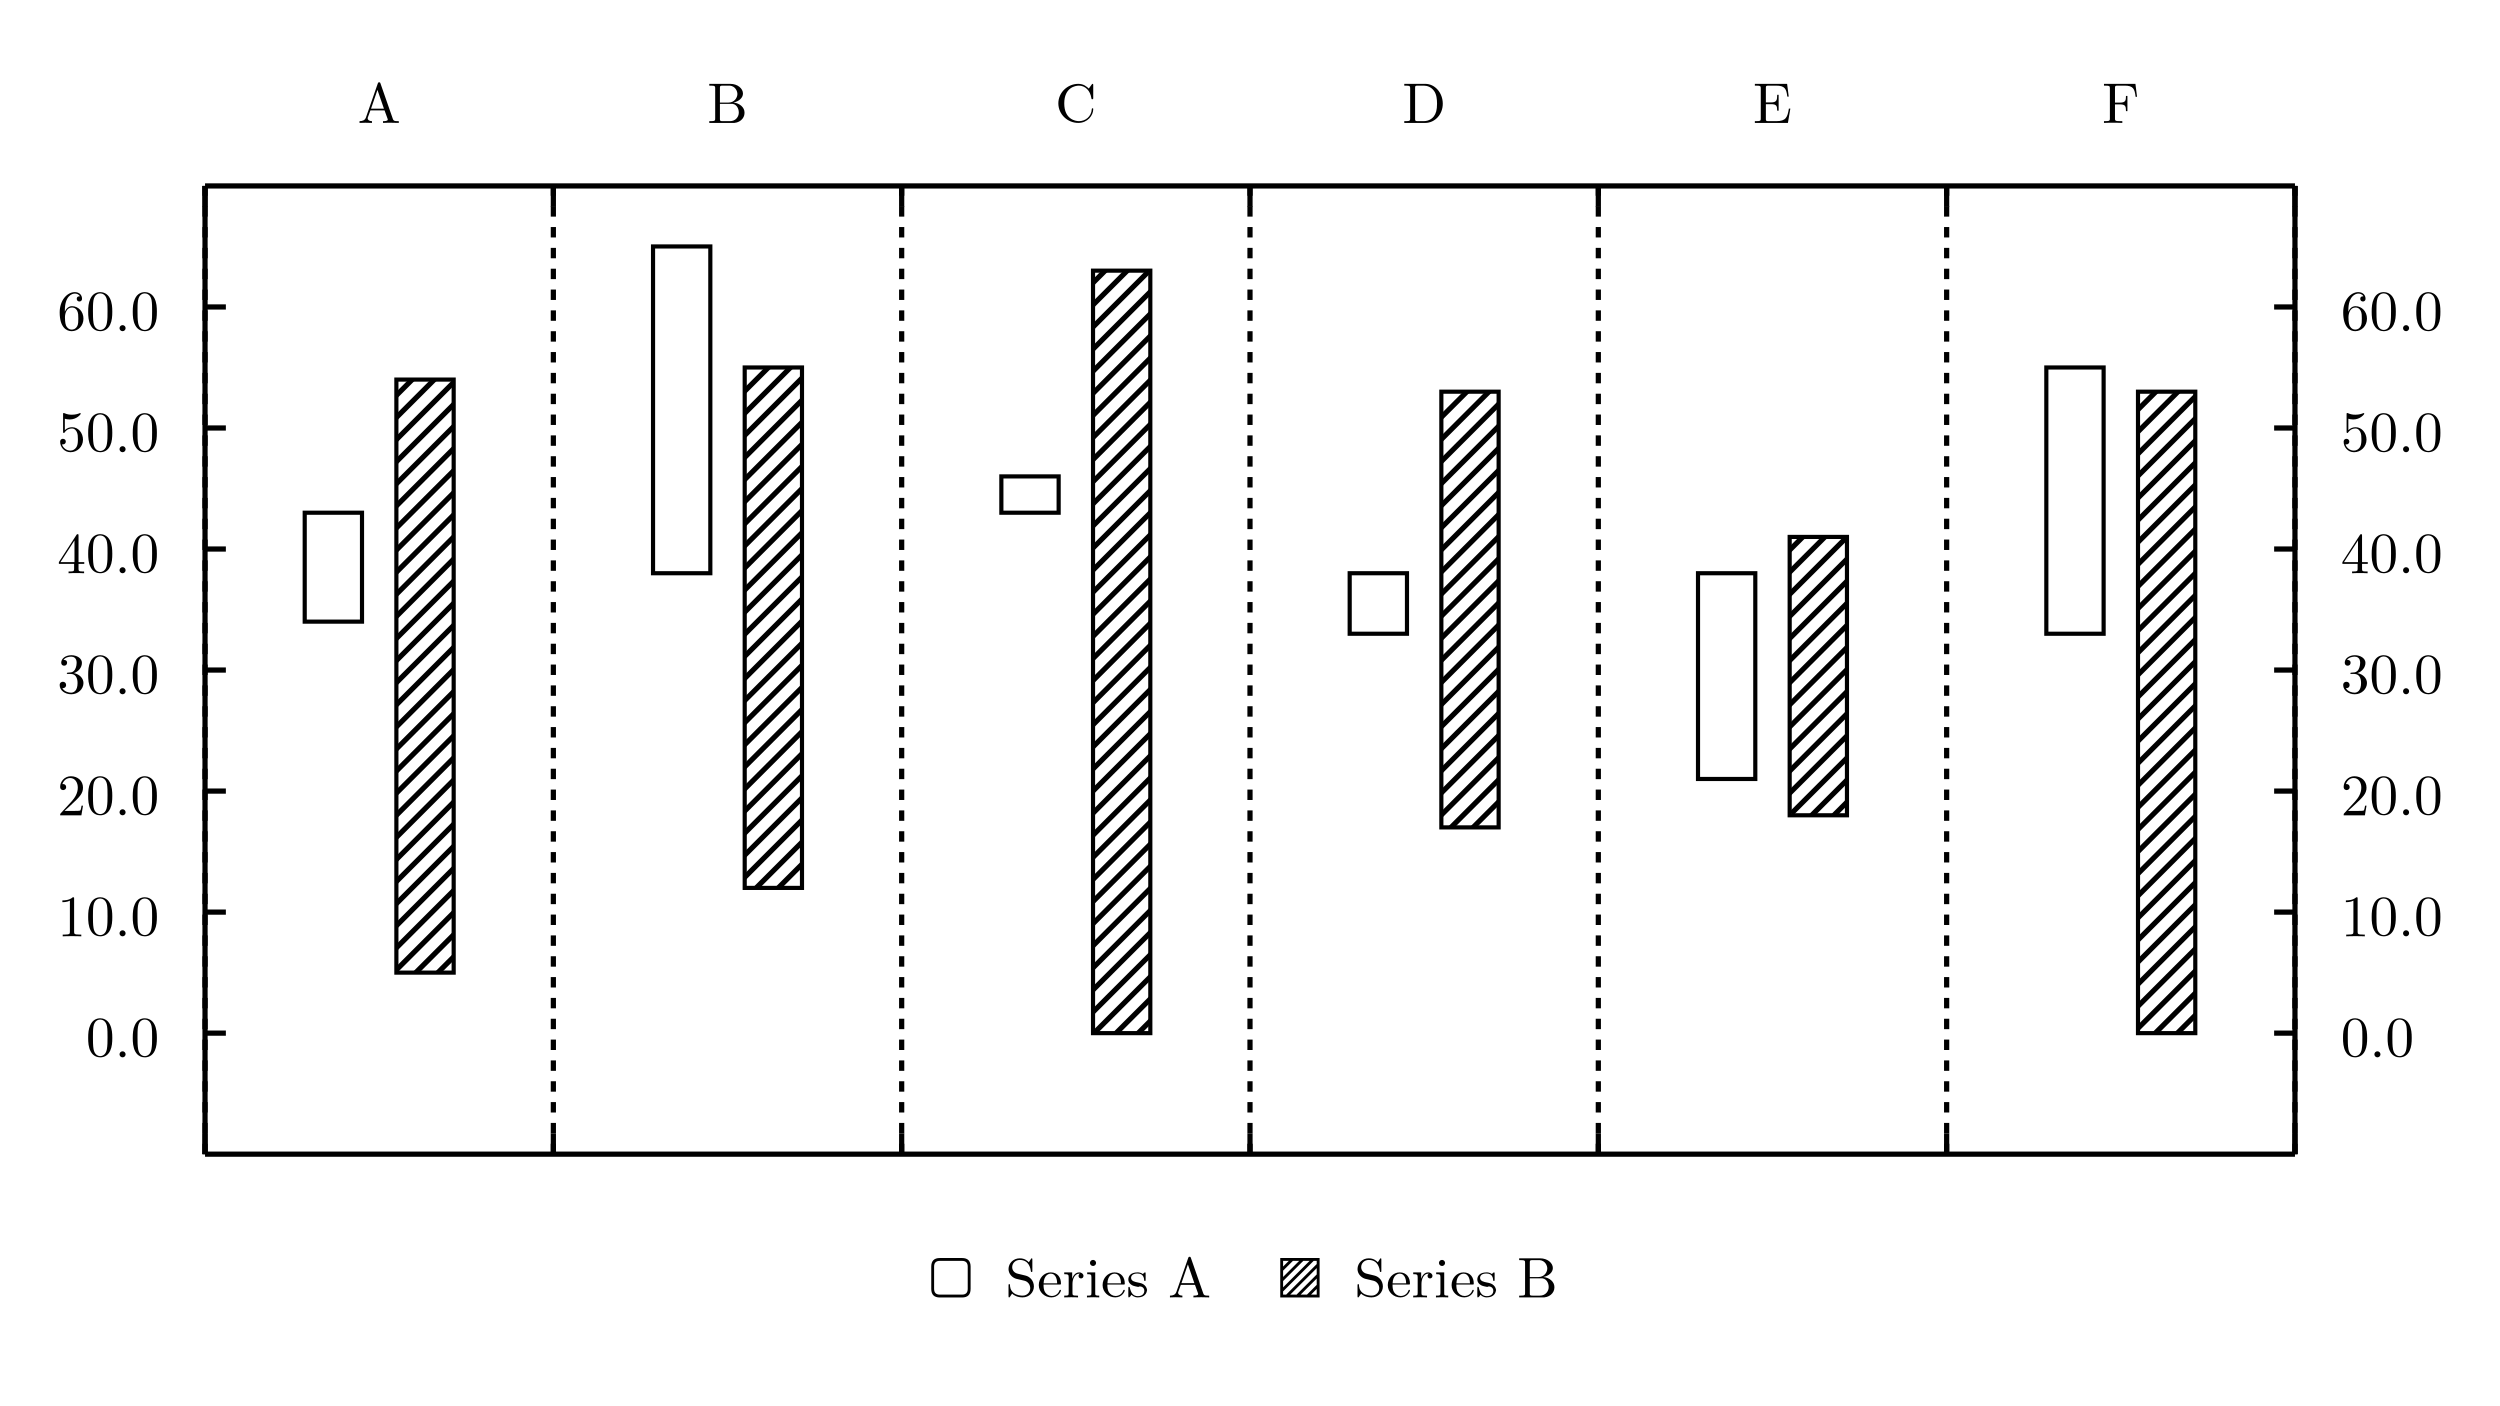 <?xml version="1.0" encoding="UTF-8" ?>
<!-- Generated by clip v0.8.0 (clip-lang.org) -->
<svg xmlns="http://www.w3.org/2000/svg" width="1600" height="900">
  <rect width="1600" height="900" fill="#ffffff" fill-opacity="1"/>
  <path d="M661.693 823.333 C661.693 819.833 659.286 817.021 656.193 816.333 L651.505 815.208 C649.240 814.740 647.802 813.052 647.802 810.974 C647.802 808.521 649.786 806.365 652.646 806.365 C658.771 806.365 659.568 812.130 659.786 813.708 C659.833 813.896 659.833 814.068 660.240 814.068 C660.708 814.068 660.708 813.927 660.708 813.333 L660.708 806.224 C660.708 805.599 660.708 805.333 660.302 805.333 C660.052 805.333 660.021 805.380 659.755 805.818 L658.474 807.849 C657.380 806.833 655.865 805.333 652.615 805.333 C648.536 805.333 645.458 808.474 645.458 812.208 C645.458 814.927 647.396 817.474 650.255 818.396 C650.661 818.536 652.536 818.943 655.099 819.536 C656.083 819.771 657.193 820.005 658.224 821.286 C658.990 822.177 659.349 823.380 659.349 824.474 C659.349 826.818 657.521 829.208 654.443 829.208 C653.380 829.208 650.583 829.036 648.646 827.411 C646.521 825.630 646.411 823.505 646.380 822.208 C646.333 821.865 646.036 821.865 645.927 821.865 C645.458 821.865 645.458 822.099 645.458 822.755 L645.458 829.458 C645.458 830.083 645.458 830.333 645.865 830.333 C646.115 830.333 646.161 830.271 646.411 829.865 C646.411 829.865 646.521 829.724 647.724 827.911 C648.865 829.036 651.208 830.333 654.474 830.333 C658.771 830.333 661.693 826.990 661.693 823.333 Z"/>
  <path d="M679.005 825.880 C679.005 825.552 678.724 825.474 678.536 825.474 C678.208 825.474 678.130 825.677 678.052 825.958 C676.771 829.427 673.474 829.427 673.115 829.427 C671.271 829.427 669.802 828.411 668.958 827.161 C667.865 825.552 667.865 823.318 667.865 822.115 L678.099 822.115 C678.896 822.115 679.005 822.115 679.005 821.333 C679.005 817.818 677.036 814.333 672.443 814.333 C668.193 814.333 664.818 818.036 664.818 822.474 C664.818 827.005 668.677 830.333 672.880 830.333 C677.365 830.333 679.005 826.521 679.005 825.880 Z M676.583 821.333 L667.896 821.333 C668.115 816.036 671.208 815.146 672.443 815.146 C676.224 815.146 676.583 819.958 676.583 821.333 Z"/>
  <path d="M693.427 816.583 C693.427 815.411 692.286 814.333 690.708 814.333 C688.036 814.333 686.708 816.802 686.193 818.380 L686.193 814.333 L681.099 814.333 L681.099 815.474 C683.661 815.474 683.958 815.740 683.958 817.568 L683.958 827.536 C683.958 829.208 683.552 829.208 681.099 829.208 L681.099 830.333 L685.286 830.224 C686.755 830.224 688.474 830.224 689.943 830.333 L689.943 829.208 L689.161 829.208 C686.458 829.208 686.380 828.802 686.380 827.458 L686.380 821.724 C686.380 818.411 687.927 815.146 690.708 815.146 C690.958 815.146 691.036 815.146 691.115 815.177 C691.005 815.224 690.271 815.661 690.271 816.615 C690.271 817.646 691.036 818.193 691.849 818.193 C692.505 818.193 693.427 817.755 693.427 816.583 Z"/>
  <path d="M703.505 830.333 L703.505 829.208 C701.083 829.208 700.943 829.021 700.943 827.615 L700.943 814.333 L695.802 814.333 L695.802 815.474 C698.193 815.474 698.521 815.708 698.521 817.521 L698.521 827.536 C698.521 829.208 698.115 829.208 695.661 829.208 L695.661 830.333 L699.693 830.224 C700.974 830.224 702.255 830.302 703.505 830.333 Z M701.490 808.286 C701.490 807.302 700.646 806.333 699.552 806.333 C698.302 806.333 697.568 807.365 697.568 808.286 C697.568 809.271 698.411 810.224 699.505 810.224 C700.755 810.224 701.490 809.208 701.490 808.286 Z"/>
  <path d="M719.849 825.880 C719.849 825.552 719.568 825.474 719.380 825.474 C719.052 825.474 718.974 825.677 718.896 825.958 C717.615 829.427 714.318 829.427 713.958 829.427 C712.115 829.427 710.646 828.411 709.802 827.161 C708.708 825.552 708.708 823.318 708.708 822.115 L718.943 822.115 C719.740 822.115 719.849 822.115 719.849 821.333 C719.849 817.818 717.880 814.333 713.286 814.333 C709.036 814.333 705.661 818.036 705.661 822.474 C705.661 827.005 709.521 830.333 713.724 830.333 C718.208 830.333 719.849 826.521 719.849 825.880 Z M717.427 821.333 L708.740 821.333 C708.958 816.036 712.052 815.146 713.286 815.146 C717.068 815.146 717.427 819.958 717.427 821.333 Z"/>
  <path d="M734.115 826.068 C734.115 824.130 733.021 823.036 732.583 822.599 C731.365 821.411 729.943 821.130 728.396 820.833 C726.349 820.427 723.896 819.958 723.896 817.818 C723.896 816.536 724.849 815.036 727.990 815.036 C732.036 815.036 732.208 818.333 732.286 819.474 C732.318 819.802 732.724 819.802 732.724 819.802 C733.208 819.802 733.208 819.615 733.208 818.927 L733.208 815.224 C733.208 814.599 733.208 814.333 732.802 814.333 C732.615 814.333 732.536 814.333 732.068 814.786 C731.958 814.927 731.583 815.255 731.443 815.365 C730.052 814.333 728.552 814.333 727.990 814.333 C723.521 814.333 722.130 816.802 722.130 818.849 C722.130 820.130 722.708 821.161 723.708 821.974 C724.880 822.927 725.911 823.146 728.552 823.661 C729.349 822.849 732.365 823.443 732.365 826.083 C732.365 827.943 731.083 829.536 728.208 829.536 C725.130 829.536 723.818 827.318 723.115 824.208 C723.005 823.724 722.974 823.583 722.599 823.583 C722.130 823.583 722.130 823.833 722.130 824.505 L722.130 829.333 C722.130 830.083 722.130 830.333 722.536 830.333 C722.708 830.333 722.755 830.302 723.443 829.615 C723.521 829.536 723.521 829.333 724.177 828.646 C725.802 830.302 727.443 830.333 728.208 830.333 C732.427 830.333 734.115 827.771 734.115 825.130 L734.115 826.068 Z"/>
  <path d=""/>
  <path d="M773.880 830.333 L773.880 829.208 L773.224 829.208 C771.021 829.208 770.505 828.958 770.099 827.818 L762.177 805.083 C762.005 804.599 761.927 804.333 761.349 804.333 C760.755 804.333 760.646 804.568 760.458 805.083 L752.865 826.865 C752.208 828.646 750.740 829.177 748.771 829.208 L748.771 830.333 L752.505 830.224 L756.724 830.333 L756.724 829.208 C754.880 829.208 753.974 828.333 753.974 827.427 C753.974 827.318 754.005 826.974 754.052 826.911 L755.724 822.333 L764.786 822.333 L766.724 827.677 C766.771 827.818 766.849 828.021 766.849 828.161 C766.849 829.208 764.786 829.208 763.802 829.208 L763.802 830.333 C765.115 830.224 767.677 830.224 769.083 830.224 L773.880 830.333 Z M764.380 821.208 L756.130 821.208 L760.240 809.208 L764.380 821.208 Z"/>
  <path d="M597.828 824.880 Q597.828 828.552 601.516 828.552 L615.672 828.552 Q619.344 828.552 619.344 824.880 L619.344 810.646 Q619.344 806.958 615.672 806.958 L601.516 806.958 Q597.828 806.958 597.828 810.646 L597.828 824.880 Z M596.000 824.880 L596.000 810.646 Q596.000 805.130 601.516 805.130 L615.672 805.130 Q621.187 805.130 621.187 810.646 L621.187 824.880 Q621.187 830.396 615.672 830.396 L601.516 830.396 Q596.000 830.396 596.000 824.880 Z"/>
  <path d="M885.047 823.333 C885.047 819.833 882.641 817.021 879.547 816.333 L874.859 815.208 C872.594 814.740 871.156 813.052 871.156 810.974 C871.156 808.521 873.141 806.365 876.000 806.365 C882.125 806.365 882.922 812.130 883.141 813.708 C883.187 813.896 883.187 814.068 883.594 814.068 C884.062 814.068 884.062 813.927 884.062 813.333 L884.062 806.224 C884.062 805.599 884.062 805.333 883.656 805.333 C883.406 805.333 883.375 805.380 883.109 805.818 L881.828 807.849 C880.734 806.833 879.219 805.333 875.969 805.333 C871.891 805.333 868.812 808.474 868.812 812.208 C868.812 814.927 870.750 817.474 873.609 818.396 C874.016 818.536 875.891 818.943 878.453 819.536 C879.437 819.771 880.547 820.005 881.578 821.286 C882.344 822.177 882.703 823.380 882.703 824.474 C882.703 826.818 880.875 829.208 877.797 829.208 C876.734 829.208 873.937 829.036 872.000 827.411 C869.875 825.630 869.766 823.505 869.734 822.208 C869.687 821.865 869.391 821.865 869.281 821.865 C868.812 821.865 868.812 822.099 868.812 822.755 L868.812 829.458 C868.812 830.083 868.812 830.333 869.219 830.333 C869.469 830.333 869.516 830.271 869.766 829.865 C869.766 829.865 869.875 829.724 871.078 827.911 C872.219 829.036 874.562 830.333 877.828 830.333 C882.125 830.333 885.047 826.990 885.047 823.333 Z"/>
  <path d="M902.359 825.880 C902.359 825.552 902.078 825.474 901.891 825.474 C901.562 825.474 901.484 825.677 901.406 825.958 C900.125 829.427 896.828 829.427 896.469 829.427 C894.625 829.427 893.156 828.411 892.312 827.161 C891.219 825.552 891.219 823.318 891.219 822.115 L901.453 822.115 C902.250 822.115 902.359 822.115 902.359 821.333 C902.359 817.818 900.391 814.333 895.797 814.333 C891.547 814.333 888.172 818.036 888.172 822.474 C888.172 827.005 892.031 830.333 896.234 830.333 C900.719 830.333 902.359 826.521 902.359 825.880 Z M899.937 821.333 L891.250 821.333 C891.469 816.036 894.562 815.146 895.797 815.146 C899.578 815.146 899.937 819.958 899.937 821.333 Z"/>
  <path d="M916.781 816.583 C916.781 815.411 915.641 814.333 914.062 814.333 C911.391 814.333 910.062 816.802 909.547 818.380 L909.547 814.333 L904.453 814.333 L904.453 815.474 C907.016 815.474 907.312 815.740 907.312 817.568 L907.312 827.536 C907.312 829.208 906.906 829.208 904.453 829.208 L904.453 830.333 L908.641 830.224 C910.109 830.224 911.828 830.224 913.297 830.333 L913.297 829.208 L912.516 829.208 C909.812 829.208 909.734 828.802 909.734 827.458 L909.734 821.724 C909.734 818.411 911.281 815.146 914.062 815.146 C914.312 815.146 914.391 815.146 914.469 815.177 C914.359 815.224 913.625 815.661 913.625 816.615 C913.625 817.646 914.391 818.193 915.203 818.193 C915.859 818.193 916.781 817.755 916.781 816.583 Z"/>
  <path d="M926.859 830.333 L926.859 829.208 C924.437 829.208 924.297 829.021 924.297 827.615 L924.297 814.333 L919.156 814.333 L919.156 815.474 C921.547 815.474 921.875 815.708 921.875 817.521 L921.875 827.536 C921.875 829.208 921.469 829.208 919.016 829.208 L919.016 830.333 L923.047 830.224 C924.328 830.224 925.609 830.302 926.859 830.333 Z M924.844 808.286 C924.844 807.302 924.000 806.333 922.906 806.333 C921.656 806.333 920.922 807.365 920.922 808.286 C920.922 809.271 921.766 810.224 922.859 810.224 C924.109 810.224 924.844 809.208 924.844 808.286 Z"/>
  <path d="M943.203 825.880 C943.203 825.552 942.922 825.474 942.734 825.474 C942.406 825.474 942.328 825.677 942.250 825.958 C940.969 829.427 937.672 829.427 937.312 829.427 C935.469 829.427 934.000 828.411 933.156 827.161 C932.062 825.552 932.062 823.318 932.062 822.115 L942.297 822.115 C943.094 822.115 943.203 822.115 943.203 821.333 C943.203 817.818 941.234 814.333 936.641 814.333 C932.391 814.333 929.016 818.036 929.016 822.474 C929.016 827.005 932.875 830.333 937.078 830.333 C941.562 830.333 943.203 826.521 943.203 825.880 Z M940.781 821.333 L932.094 821.333 C932.312 816.036 935.406 815.146 936.641 815.146 C940.422 815.146 940.781 819.958 940.781 821.333 Z"/>
  <path d="M957.469 826.068 C957.469 824.130 956.375 823.036 955.937 822.599 C954.719 821.411 953.297 821.130 951.750 820.833 C949.703 820.427 947.250 819.958 947.250 817.818 C947.250 816.536 948.203 815.036 951.344 815.036 C955.391 815.036 955.562 818.333 955.641 819.474 C955.672 819.802 956.078 819.802 956.078 819.802 C956.562 819.802 956.562 819.615 956.562 818.927 L956.562 815.224 C956.562 814.599 956.562 814.333 956.156 814.333 C955.969 814.333 955.891 814.333 955.422 814.786 C955.312 814.927 954.937 815.255 954.797 815.365 C953.406 814.333 951.906 814.333 951.344 814.333 C946.875 814.333 945.484 816.802 945.484 818.849 C945.484 820.130 946.062 821.161 947.062 821.974 C948.234 822.927 949.266 823.146 951.906 823.661 C952.703 822.849 955.719 823.443 955.719 826.083 C955.719 827.943 954.437 829.536 951.562 829.536 C948.484 829.536 947.172 827.318 946.469 824.208 C946.359 823.724 946.328 823.583 945.953 823.583 C945.484 823.583 945.484 823.833 945.484 824.505 L945.484 829.333 C945.484 830.083 945.484 830.333 945.891 830.333 C946.062 830.333 946.109 830.302 946.797 829.615 C946.875 829.536 946.875 829.333 947.531 828.646 C949.156 830.302 950.797 830.333 951.562 830.333 C955.781 830.333 957.469 827.771 957.469 825.130 L957.469 826.068 Z"/>
  <path d=""/>
  <path d="M994.812 823.646 C994.812 820.458 991.812 817.708 987.734 817.271 C991.297 816.583 993.828 814.240 993.828 811.536 C993.828 808.349 990.453 805.333 985.687 805.333 L972.266 805.333 L972.266 806.474 L973.141 806.474 C975.969 806.474 976.047 806.880 976.047 808.208 L976.047 827.490 C976.047 828.802 975.969 829.208 973.141 829.208 L972.266 829.208 L972.266 830.333 L986.641 830.333 C991.516 830.755 994.812 827.505 994.812 824.052 L994.812 823.646 Z M990.266 811.724 C990.266 814.146 988.469 817.333 984.406 817.333 L979.078 817.333 L979.078 808.005 C979.078 806.740 979.156 806.474 980.875 806.474 L985.422 806.474 C988.984 806.849 990.266 809.974 990.266 811.911 L990.266 811.724 Z M991.156 823.802 C991.156 826.302 989.234 829.208 985.469 829.208 L980.875 829.208 C979.156 829.208 979.078 828.958 979.078 827.786 L979.078 818.146 L985.984 818.146 C989.609 817.724 991.156 821.130 991.156 823.599 L991.156 823.802 Z"/>
  <path d="M819.354 830.396 L819.354 805.130 L844.542 805.130 L844.542 830.396 L819.354 830.396 Z M839.057 828.552 L842.698 828.552 L842.698 824.911 L839.057 828.552 Z M832.401 828.552 L836.448 828.552 L842.698 822.318 L842.698 818.255 L832.401 828.552 Z M825.745 828.552 L829.792 828.568 L842.698 815.661 L842.698 811.599 L825.745 828.552 Z M821.182 828.552 L823.135 828.568 L842.698 809.005 L842.698 806.958 L840.745 806.958 L821.182 826.505 L821.182 828.552 Z M821.182 823.911 L838.135 806.958 L834.089 806.958 L821.182 819.849 L821.182 823.911 Z M821.182 817.255 L831.479 806.958 L827.448 806.958 L821.182 813.208 L821.182 817.255 Z M821.182 810.599 L824.823 806.958 L821.182 806.958 L821.182 810.599 Z"/>
  <path d="M131.219 119 L1468.781 119" fill="none" stroke="#000000" stroke-width="3.333"/>
  <path d="M131.219 132.333 L131.219 119" fill="none" stroke="#000000" stroke-width="3.333"/>
  <path d="M354.146 132.333 L354.146 119" fill="none" stroke="#000000" stroke-width="3.333"/>
  <path d="M577.073 132.333 L577.073 119" fill="none" stroke="#000000" stroke-width="3.333"/>
  <path d="M800 132.333 L800 119" fill="none" stroke="#000000" stroke-width="3.333"/>
  <path d="M1022.927 132.333 L1022.927 119" fill="none" stroke="#000000" stroke-width="3.333"/>
  <path d="M1245.854 132.333 L1245.854 119" fill="none" stroke="#000000" stroke-width="3.333"/>
  <path d="M1468.781 132.333 L1468.781 119" fill="none" stroke="#000000" stroke-width="3.333"/>
  <path d="M255.214 78.667 L255.214 77.542 L254.557 77.542 C252.354 77.542 251.839 77.292 251.432 76.151 L243.510 53.417 C243.339 52.932 243.260 52.667 242.682 52.667 C242.089 52.667 241.979 52.901 241.792 53.417 L234.198 75.198 C233.542 76.979 232.073 77.510 230.104 77.542 L230.104 78.667 L233.839 78.557 L238.057 78.667 L238.057 77.542 C236.214 77.542 235.307 76.667 235.307 75.760 C235.307 75.651 235.339 75.307 235.385 75.245 L237.057 70.667 L246.120 70.667 L248.057 76.010 C248.104 76.151 248.182 76.354 248.182 76.495 C248.182 77.542 246.120 77.542 245.135 77.542 L245.135 78.667 C246.448 78.557 249.010 78.557 250.417 78.557 L255.214 78.667 Z M245.714 69.542 L237.464 69.542 L241.573 57.542 L245.714 69.542 Z"/>
  <path d="M476.484 71.979 C476.484 68.792 473.484 66.042 469.406 65.604 C472.969 64.917 475.500 62.573 475.500 59.870 C475.500 56.682 472.125 53.667 467.359 53.667 L453.938 53.667 L453.938 54.807 L454.812 54.807 C457.641 54.807 457.719 55.214 457.719 56.542 L457.719 75.823 C457.719 77.135 457.641 77.542 454.812 77.542 L453.938 77.542 L453.938 78.667 L468.312 78.667 C473.188 79.089 476.484 75.839 476.484 72.385 L476.484 71.979 Z M471.938 60.057 C471.938 62.479 470.141 65.667 466.078 65.667 L460.750 65.667 L460.750 56.339 C460.750 55.073 460.828 54.807 462.547 54.807 L467.094 54.807 C470.656 55.182 471.938 58.307 471.938 60.245 L471.938 60.057 Z M472.828 72.135 C472.828 74.635 470.906 77.542 467.141 77.542 L462.547 77.542 C460.828 77.542 460.750 77.292 460.750 76.120 L460.750 66.479 L467.656 66.479 C471.281 66.057 472.828 69.464 472.828 71.932 L472.828 72.135 Z"/>
  <path d="M699.669 69.885 C699.669 69.542 699.669 69.307 699.201 69.307 C698.794 69.307 698.794 69.510 698.747 69.854 C698.466 74.729 694.544 77.542 690.544 77.542 C688.310 77.542 681.122 76.370 681.122 66.198 C681.122 55.964 688.263 54.807 690.497 54.807 C694.497 54.807 697.763 57.917 698.497 62.917 C698.576 63.385 698.576 63.495 699.076 63.495 C699.669 63.495 699.669 63.385 699.669 62.667 L699.669 54.557 C699.669 53.932 699.669 53.667 699.263 53.667 C699.122 53.667 698.966 53.667 698.685 54.120 L696.841 56.682 C695.497 55.464 693.622 53.667 690.107 53.667 C683.247 53.667 677.341 59.182 677.341 66.151 C677.341 73.229 683.279 78.667 690.107 78.667 C696.076 78.667 699.669 73.854 699.669 69.885 Z"/>
  <path d="M923.378 66.385 C923.378 59.432 918.424 53.667 912.159 53.667 L898.737 53.667 L898.737 54.807 L899.612 54.807 C902.440 54.807 902.503 55.214 902.503 56.542 L902.503 75.823 C902.503 77.135 902.440 77.542 899.612 77.542 L898.737 77.542 L898.737 78.667 L912.159 78.667 C918.315 78.667 923.378 73.260 923.378 66.385 Z M919.706 66.385 C919.706 70.432 919.003 72.635 917.690 74.432 C916.956 75.417 914.862 77.542 911.159 77.542 L907.456 77.542 C905.737 77.542 905.659 77.276 905.659 76.073 L905.659 56.276 C905.659 55.073 905.737 54.807 907.456 54.807 L911.128 54.807 C913.393 54.807 915.924 55.620 917.799 58.214 C919.378 60.370 919.706 63.526 919.706 66.385 Z"/>
  <path d="M1145.812 69.510 L1144.891 69.510 C1143.969 74.948 1143.125 77.542 1136.828 77.542 L1131.938 77.542 C1130.219 77.542 1130.156 77.292 1130.156 76.120 L1130.156 66.667 L1133.453 66.667 C1137 66.667 1137.406 67.807 1137.406 70.807 L1138.328 70.807 L1138.328 60.667 L1137.406 60.667 C1137.406 64.198 1137 65.542 1133.453 65.542 L1130.156 65.542 L1130.156 56.245 C1130.156 55.057 1130.219 54.807 1131.938 54.807 L1136.672 54.807 C1142.281 54.807 1143.281 56.792 1143.859 61.807 L1144.781 61.807 L1143.750 53.667 L1123.109 53.667 L1123.109 54.807 L1123.984 54.807 C1126.812 54.807 1126.891 55.214 1126.891 56.495 L1126.891 75.870 C1126.891 77.151 1126.812 77.542 1123.984 77.542 L1123.109 77.542 L1123.109 78.667 L1144.266 78.667 L1145.812 69.510 Z"/>
  <path d="M1367.701 61.948 L1366.669 53.667 L1346.544 53.667 L1346.544 54.807 L1347.419 54.807 C1350.247 54.807 1350.326 55.214 1350.326 56.542 L1350.326 75.807 C1350.326 77.135 1350.247 77.542 1347.419 77.542 L1346.544 77.542 L1346.544 78.667 C1347.826 78.557 1350.685 78.557 1352.122 78.557 C1353.622 78.557 1356.951 78.557 1358.279 78.667 L1358.279 77.542 L1357.060 77.542 C1353.591 77.589 1353.591 77.120 1353.591 75.839 L1353.591 66.807 L1356.732 66.807 C1360.263 66.807 1360.622 67.979 1360.622 71.104 L1361.544 71.104 L1361.544 61.385 L1360.622 61.385 C1360.622 64.464 1360.263 65.667 1356.732 65.667 L1353.591 65.667 L1353.591 56.401 C1353.591 55.073 1353.654 54.807 1355.372 54.807 L1359.779 54.807 C1365.279 54.807 1366.201 56.870 1366.779 61.932 L1367.701 61.948 Z"/>
  <path d="M1468.781 738.667 L1468.781 119" fill="none" stroke="#000000" stroke-width="3.333"/>
  <path d="M1455.448 661.208 L1468.781 661.208" fill="none" stroke="#000000" stroke-width="3.333"/>
  <path d="M1455.448 583.750 L1468.781 583.750" fill="none" stroke="#000000" stroke-width="3.333"/>
  <path d="M1455.448 506.292 L1468.781 506.292" fill="none" stroke="#000000" stroke-width="3.333"/>
  <path d="M1455.448 428.833 L1468.781 428.833" fill="none" stroke="#000000" stroke-width="3.333"/>
  <path d="M1455.448 351.375 L1468.781 351.375" fill="none" stroke="#000000" stroke-width="3.333"/>
  <path d="M1455.448 273.917 L1468.781 273.917" fill="none" stroke="#000000" stroke-width="3.333"/>
  <path d="M1455.448 196.458 L1468.781 196.458" fill="none" stroke="#000000" stroke-width="3.333"/>
  <path d="M1514.974 664.286 C1514.974 661.380 1514.786 658.474 1513.505 655.786 C1511.818 652.302 1508.818 651.708 1507.271 651.708 C1505.068 651.708 1502.396 652.661 1500.896 656.052 C1499.724 658.552 1499.536 661.380 1499.536 664.286 C1499.536 667.005 1499.677 670.286 1501.193 673.036 C1502.771 675.990 1505.443 676.708 1507.240 676.708 C1509.224 676.708 1512.005 675.943 1513.615 672.490 C1514.786 669.990 1514.974 667.161 1514.974 664.286 Z M1511.927 663.849 C1511.927 666.583 1511.927 669.052 1511.521 671.365 C1510.974 674.818 1508.880 675.911 1507.240 675.911 C1505.802 675.911 1503.646 675.005 1502.990 671.521 C1502.583 669.333 1502.583 665.990 1502.583 663.849 C1502.583 661.521 1502.583 659.130 1502.880 657.177 C1503.568 652.849 1506.318 652.521 1507.240 652.521 C1508.443 652.521 1510.865 653.177 1511.568 656.771 C1511.927 658.802 1511.927 661.568 1511.927 663.849 Z"/>
  <path d="M1523.490 674.771 C1523.490 673.708 1522.615 672.833 1521.552 672.833 C1520.490 672.833 1519.599 673.708 1519.599 674.771 C1519.599 675.833 1520.490 676.708 1521.552 676.708 C1522.615 676.708 1523.490 675.833 1523.490 674.771 Z"/>
  <path d="M1543.505 664.286 C1543.505 661.380 1543.318 658.474 1542.036 655.786 C1540.349 652.302 1537.349 651.708 1535.802 651.708 C1533.599 651.708 1530.927 652.661 1529.427 656.052 C1528.255 658.552 1528.068 661.380 1528.068 664.286 C1528.068 667.005 1528.208 670.286 1529.724 673.036 C1531.302 675.990 1533.974 676.708 1535.771 676.708 C1537.755 676.708 1540.536 675.943 1542.146 672.490 C1543.318 669.990 1543.505 667.161 1543.505 664.286 Z M1540.458 663.849 C1540.458 666.583 1540.458 669.052 1540.052 671.365 C1539.505 674.818 1537.411 675.911 1535.771 675.911 C1534.333 675.911 1532.177 675.005 1531.521 671.521 C1531.115 669.333 1531.115 665.990 1531.115 663.849 C1531.115 661.521 1531.115 659.130 1531.411 657.177 C1532.099 652.849 1534.849 652.521 1535.771 652.521 C1536.974 652.521 1539.396 653.177 1540.099 656.771 C1540.458 658.802 1540.458 661.568 1540.458 663.849 Z"/>
  <path d="M1513.474 599.250 L1513.474 598.125 L1512.302 598.125 C1508.990 598.125 1508.880 597.703 1508.880 596.281 L1508.880 575.062 C1508.880 574.312 1508.880 574.250 1508.036 574.250 C1505.771 576.250 1502.536 576.250 1501.365 576.250 L1501.365 577.391 C1502.099 577.391 1504.271 577.391 1506.177 576.438 L1506.177 596.281 C1506.177 597.656 1506.068 598.125 1502.771 598.125 L1501.583 598.125 L1501.583 599.250 C1502.880 599.141 1506.068 599.141 1507.536 599.141 C1508.990 599.141 1512.193 599.141 1513.474 599.250 Z"/>
  <path d="M1533.318 586.828 C1533.318 583.922 1533.130 581.016 1531.849 578.328 C1530.161 574.844 1527.161 574.250 1525.615 574.250 C1523.411 574.250 1520.740 575.203 1519.240 578.594 C1518.068 581.094 1517.880 583.922 1517.880 586.828 C1517.880 589.547 1518.021 592.828 1519.536 595.578 C1521.115 598.531 1523.786 599.250 1525.583 599.250 C1527.568 599.250 1530.349 598.484 1531.958 595.031 C1533.130 592.531 1533.318 589.703 1533.318 586.828 Z M1530.271 586.391 C1530.271 589.125 1530.271 591.594 1529.865 593.906 C1529.318 597.359 1527.224 598.453 1525.583 598.453 C1524.146 598.453 1521.990 597.547 1521.333 594.062 C1520.927 591.875 1520.927 588.531 1520.927 586.391 C1520.927 584.062 1520.927 581.672 1521.224 579.719 C1521.911 575.391 1524.661 575.062 1525.583 575.062 C1526.786 575.062 1529.208 575.719 1529.911 579.312 C1530.271 581.344 1530.271 584.109 1530.271 586.391 Z"/>
  <path d="M1541.833 597.312 C1541.833 596.250 1540.958 595.375 1539.896 595.375 C1538.833 595.375 1537.943 596.250 1537.943 597.312 C1537.943 598.375 1538.833 599.250 1539.896 599.250 C1540.958 599.250 1541.833 598.375 1541.833 597.312 Z"/>
  <path d="M1561.849 586.828 C1561.849 583.922 1561.661 581.016 1560.380 578.328 C1558.693 574.844 1555.693 574.250 1554.146 574.250 C1551.943 574.250 1549.271 575.203 1547.771 578.594 C1546.599 581.094 1546.411 583.922 1546.411 586.828 C1546.411 589.547 1546.552 592.828 1548.068 595.578 C1549.646 598.531 1552.318 599.250 1554.115 599.250 C1556.099 599.250 1558.880 598.484 1560.490 595.031 C1561.661 592.531 1561.849 589.703 1561.849 586.828 Z M1558.802 586.391 C1558.802 589.125 1558.802 591.594 1558.396 593.906 C1557.849 597.359 1555.755 598.453 1554.115 598.453 C1552.677 598.453 1550.521 597.547 1549.865 594.062 C1549.458 591.875 1549.458 588.531 1549.458 586.391 C1549.458 584.062 1549.458 581.672 1549.755 579.719 C1550.443 575.391 1553.193 575.062 1554.115 575.062 C1555.318 575.062 1557.740 575.719 1558.443 579.312 C1558.802 581.344 1558.802 584.109 1558.802 586.391 Z"/>
  <path d="M1514.568 515.620 L1513.646 515.620 C1513.474 516.667 1513.208 518.182 1512.849 518.698 C1512.583 518.979 1510.177 518.979 1509.365 518.979 L1502.771 518.979 L1506.646 515.401 C1512.365 510.104 1514.568 507.932 1514.568 504.073 C1514.568 499.807 1511.271 496.792 1506.802 496.792 C1502.646 496.792 1499.943 500.276 1499.943 503.589 C1499.943 505.651 1501.771 505.651 1501.880 505.651 C1502.505 505.651 1503.786 505.214 1503.786 503.714 C1503.786 502.760 1503.130 501.792 1501.849 501.792 C1501.552 501.792 1501.474 501.792 1501.365 501.839 C1502.208 499.354 1504.193 497.932 1506.318 497.932 C1509.661 497.932 1511.240 501.042 1511.240 504.073 C1511.240 507.635 1509.396 510.526 1507.380 512.792 L1500.349 520.448 C1499.943 520.839 1499.943 520.917 1499.943 521.792 L1513.536 521.792 L1514.568 515.620 Z"/>
  <path d="M1533.318 509.370 C1533.318 506.464 1533.130 503.557 1531.849 500.870 C1530.161 497.385 1527.161 496.792 1525.615 496.792 C1523.411 496.792 1520.740 497.745 1519.240 501.135 C1518.068 503.635 1517.880 506.464 1517.880 509.370 C1517.880 512.089 1518.021 515.370 1519.536 518.120 C1521.115 521.073 1523.786 521.792 1525.583 521.792 C1527.568 521.792 1530.349 521.026 1531.958 517.573 C1533.130 515.073 1533.318 512.245 1533.318 509.370 Z M1530.271 508.932 C1530.271 511.667 1530.271 514.135 1529.865 516.448 C1529.318 519.901 1527.224 520.995 1525.583 520.995 C1524.146 520.995 1521.990 520.089 1521.333 516.604 C1520.927 514.417 1520.927 511.073 1520.927 508.932 C1520.927 506.604 1520.927 504.214 1521.224 502.260 C1521.911 497.932 1524.661 497.604 1525.583 497.604 C1526.786 497.604 1529.208 498.260 1529.911 501.854 C1530.271 503.885 1530.271 506.651 1530.271 508.932 Z"/>
  <path d="M1541.833 519.854 C1541.833 518.792 1540.958 517.917 1539.896 517.917 C1538.833 517.917 1537.943 518.792 1537.943 519.854 C1537.943 520.917 1538.833 521.792 1539.896 521.792 C1540.958 521.792 1541.833 520.917 1541.833 519.854 Z"/>
  <path d="M1561.849 509.370 C1561.849 506.464 1561.661 503.557 1560.380 500.870 C1558.693 497.385 1555.693 496.792 1554.146 496.792 C1551.943 496.792 1549.271 497.745 1547.771 501.135 C1546.599 503.635 1546.411 506.464 1546.411 509.370 C1546.411 512.089 1546.552 515.370 1548.068 518.120 C1549.646 521.073 1552.318 521.792 1554.115 521.792 C1556.099 521.792 1558.880 521.026 1560.490 517.573 C1561.661 515.073 1561.849 512.245 1561.849 509.370 Z M1558.802 508.932 C1558.802 511.667 1558.802 514.135 1558.396 516.448 C1557.849 519.901 1555.755 520.995 1554.115 520.995 C1552.677 520.995 1550.521 520.089 1549.865 516.604 C1549.458 514.417 1549.458 511.073 1549.458 508.932 C1549.458 506.604 1549.458 504.214 1549.755 502.260 C1550.443 497.932 1553.193 497.604 1554.115 497.604 C1555.318 497.604 1557.740 498.260 1558.443 501.854 C1558.802 503.885 1558.802 506.651 1558.802 508.932 Z"/>
  <path d="M1514.865 437.146 C1514.865 434.255 1512.552 431.552 1508.740 430.786 C1511.740 429.786 1513.880 427.146 1513.880 424.208 C1513.880 421.302 1510.646 419.333 1507.130 419.333 C1503.427 419.333 1500.630 421.427 1500.630 424.130 C1500.630 425.349 1501.443 426.052 1502.505 426.052 C1503.646 426.052 1504.380 425.240 1504.380 424.177 C1504.380 422.333 1502.646 422.333 1502.099 422.333 C1503.240 420.693 1505.661 420.255 1506.974 420.255 C1508.490 420.255 1510.505 420.990 1510.505 424.177 C1510.505 424.615 1510.427 426.755 1509.474 428.427 C1508.380 430.240 1507.130 430.349 1506.208 430.380 C1505.911 430.427 1505.036 430.505 1504.786 430.505 C1504.490 430.536 1504.224 430.568 1504.224 430.943 C1504.224 431.333 1504.490 431.333 1505.115 431.333 L1506.724 431.333 C1509.724 431.333 1511.083 433.708 1511.083 437.146 C1511.083 442.208 1508.552 443.318 1506.943 443.318 C1505.365 443.318 1502.615 442.661 1501.333 440.411 C1502.615 440.599 1503.755 439.786 1503.755 438.396 C1503.755 437.068 1502.771 436.333 1501.693 436.333 C1500.818 436.333 1499.646 436.849 1499.646 438.474 C1499.646 441.865 1503.052 444.333 1507.052 444.333 C1511.521 444.333 1514.865 440.896 1514.865 437.146 Z"/>
  <path d="M1533.318 431.911 C1533.318 429.005 1533.130 426.099 1531.849 423.411 C1530.161 419.927 1527.161 419.333 1525.615 419.333 C1523.411 419.333 1520.740 420.286 1519.240 423.677 C1518.068 426.177 1517.880 429.005 1517.880 431.911 C1517.880 434.630 1518.021 437.911 1519.536 440.661 C1521.115 443.615 1523.786 444.333 1525.583 444.333 C1527.568 444.333 1530.349 443.568 1531.958 440.115 C1533.130 437.615 1533.318 434.786 1533.318 431.911 Z M1530.271 431.474 C1530.271 434.208 1530.271 436.677 1529.865 438.990 C1529.318 442.443 1527.224 443.536 1525.583 443.536 C1524.146 443.536 1521.990 442.630 1521.333 439.146 C1520.927 436.958 1520.927 433.615 1520.927 431.474 C1520.927 429.146 1520.927 426.755 1521.224 424.802 C1521.911 420.474 1524.661 420.146 1525.583 420.146 C1526.786 420.146 1529.208 420.802 1529.911 424.396 C1530.271 426.427 1530.271 429.193 1530.271 431.474 Z"/>
  <path d="M1541.833 442.396 C1541.833 441.333 1540.958 440.458 1539.896 440.458 C1538.833 440.458 1537.943 441.333 1537.943 442.396 C1537.943 443.458 1538.833 444.333 1539.896 444.333 C1540.958 444.333 1541.833 443.458 1541.833 442.396 Z"/>
  <path d="M1561.849 431.911 C1561.849 429.005 1561.661 426.099 1560.380 423.411 C1558.693 419.927 1555.693 419.333 1554.146 419.333 C1551.943 419.333 1549.271 420.286 1547.771 423.677 C1546.599 426.177 1546.411 429.005 1546.411 431.911 C1546.411 434.630 1546.552 437.911 1548.068 440.661 C1549.646 443.615 1552.318 444.333 1554.115 444.333 C1556.099 444.333 1558.880 443.568 1560.490 440.115 C1561.661 437.615 1561.849 434.786 1561.849 431.911 Z M1558.802 431.474 C1558.802 434.208 1558.802 436.677 1558.396 438.990 C1557.849 442.443 1555.755 443.536 1554.115 443.536 C1552.677 443.536 1550.521 442.630 1549.865 439.146 C1549.458 436.958 1549.458 433.615 1549.458 431.474 C1549.458 429.146 1549.458 426.755 1549.755 424.802 C1550.443 420.474 1553.193 420.146 1554.115 420.146 C1555.318 420.146 1557.740 420.802 1558.443 424.396 C1558.802 426.427 1558.802 429.193 1558.802 431.474 Z"/>
  <path d="M1515.380 360.875 L1515.380 359.750 L1511.708 359.750 L1511.708 342.844 C1511.708 342.109 1511.708 341.875 1511.130 341.875 C1510.786 341.875 1510.677 341.875 1510.396 342.328 L1499.130 359.750 L1499.130 360.875 L1508.880 360.875 L1508.880 364.047 C1508.880 365.344 1508.818 365.750 1506.099 365.750 L1505.333 365.750 L1505.333 366.875 C1506.833 366.766 1508.740 366.766 1510.286 366.766 C1511.818 366.766 1513.771 366.766 1515.271 366.875 L1515.271 365.750 L1514.490 365.750 C1511.786 365.750 1511.708 365.344 1511.708 364.047 L1511.708 360.875 L1515.380 360.875 Z M1509.115 359.750 L1500.161 359.750 L1509.115 345.891 L1509.115 359.750 Z"/>
  <path d="M1533.318 354.453 C1533.318 351.547 1533.130 348.641 1531.849 345.953 C1530.161 342.469 1527.161 341.875 1525.615 341.875 C1523.411 341.875 1520.740 342.828 1519.240 346.219 C1518.068 348.719 1517.880 351.547 1517.880 354.453 C1517.880 357.172 1518.021 360.453 1519.536 363.203 C1521.115 366.156 1523.786 366.875 1525.583 366.875 C1527.568 366.875 1530.349 366.109 1531.958 362.656 C1533.130 360.156 1533.318 357.328 1533.318 354.453 Z M1530.271 354.016 C1530.271 356.750 1530.271 359.219 1529.865 361.531 C1529.318 364.984 1527.224 366.078 1525.583 366.078 C1524.146 366.078 1521.990 365.172 1521.333 361.688 C1520.927 359.500 1520.927 356.156 1520.927 354.016 C1520.927 351.688 1520.927 349.297 1521.224 347.344 C1521.911 343.016 1524.661 342.688 1525.583 342.688 C1526.786 342.688 1529.208 343.344 1529.911 346.938 C1530.271 348.969 1530.271 351.734 1530.271 354.016 Z"/>
  <path d="M1541.833 364.938 C1541.833 363.875 1540.958 363 1539.896 363 C1538.833 363 1537.943 363.875 1537.943 364.938 C1537.943 366 1538.833 366.875 1539.896 366.875 C1540.958 366.875 1541.833 366 1541.833 364.938 Z"/>
  <path d="M1561.849 354.453 C1561.849 351.547 1561.661 348.641 1560.380 345.953 C1558.693 342.469 1555.693 341.875 1554.146 341.875 C1551.943 341.875 1549.271 342.828 1547.771 346.219 C1546.599 348.719 1546.411 351.547 1546.411 354.453 C1546.411 357.172 1546.552 360.453 1548.068 363.203 C1549.646 366.156 1552.318 366.875 1554.115 366.875 C1556.099 366.875 1558.880 366.109 1560.490 362.656 C1561.661 360.156 1561.849 357.328 1561.849 354.453 Z M1558.802 354.016 C1558.802 356.750 1558.802 359.219 1558.396 361.531 C1557.849 364.984 1555.755 366.078 1554.115 366.078 C1552.677 366.078 1550.521 365.172 1549.865 361.688 C1549.458 359.500 1549.458 356.156 1549.458 354.016 C1549.458 351.688 1549.458 349.297 1549.755 347.344 C1550.443 343.016 1553.193 342.688 1554.115 342.688 C1555.318 342.688 1557.740 343.344 1558.443 346.938 C1558.802 348.969 1558.802 351.734 1558.802 354.016 Z"/>
  <path d="M1514.568 281.448 C1514.568 277.089 1511.568 273.417 1507.599 273.417 C1505.849 273.417 1504.271 274.010 1502.943 275.292 L1502.943 268.010 C1503.677 268.214 1504.896 268.464 1506.068 268.464 C1510.568 268.464 1513.146 265.167 1513.146 264.760 C1513.146 264.573 1513.036 264.417 1512.771 264.417 C1512.771 264.307 1512.661 264.307 1512.474 264.417 C1511.740 264.760 1509.943 265.417 1507.490 265.417 C1506.021 265.448 1504.333 265.198 1502.615 264.417 C1502.318 264.307 1502.177 264.307 1502.177 264.307 C1501.818 264.354 1501.818 264.651 1501.818 265.229 L1501.818 276.151 C1501.818 276.807 1501.818 277.104 1502.318 277.104 C1502.583 277.104 1502.646 276.995 1502.802 276.776 C1503.208 276.198 1504.568 274.229 1507.536 274.229 C1509.443 274.229 1510.349 275.901 1510.646 276.557 C1511.240 277.901 1511.302 279.307 1511.302 281.120 C1511.302 282.401 1511.302 284.604 1510.427 286.089 C1509.552 287.479 1508.193 288.401 1506.505 288.401 C1503.833 288.401 1501.740 286.510 1501.115 284.417 C1501.224 284.385 1501.333 284.417 1501.740 284.417 C1502.943 284.417 1503.568 283.510 1503.568 282.635 C1503.568 281.745 1502.943 280.839 1501.740 280.839 C1501.224 280.839 1499.943 281.089 1499.943 282.776 C1499.943 285.948 1502.474 289.417 1506.583 289.417 C1510.833 289.417 1514.568 285.979 1514.568 281.385 L1514.568 281.448 Z"/>
  <path d="M1533.318 276.995 C1533.318 274.089 1533.130 271.182 1531.849 268.495 C1530.161 265.010 1527.161 264.417 1525.615 264.417 C1523.411 264.417 1520.740 265.370 1519.240 268.760 C1518.068 271.260 1517.880 274.089 1517.880 276.995 C1517.880 279.714 1518.021 282.995 1519.536 285.745 C1521.115 288.698 1523.786 289.417 1525.583 289.417 C1527.568 289.417 1530.349 288.651 1531.958 285.198 C1533.130 282.698 1533.318 279.870 1533.318 276.995 Z M1530.271 276.557 C1530.271 279.292 1530.271 281.760 1529.865 284.073 C1529.318 287.526 1527.224 288.620 1525.583 288.620 C1524.146 288.620 1521.990 287.714 1521.333 284.229 C1520.927 282.042 1520.927 278.698 1520.927 276.557 C1520.927 274.229 1520.927 271.839 1521.224 269.885 C1521.911 265.557 1524.661 265.229 1525.583 265.229 C1526.786 265.229 1529.208 265.885 1529.911 269.479 C1530.271 271.510 1530.271 274.276 1530.271 276.557 Z"/>
  <path d="M1541.833 287.479 C1541.833 286.417 1540.958 285.542 1539.896 285.542 C1538.833 285.542 1537.943 286.417 1537.943 287.479 C1537.943 288.542 1538.833 289.417 1539.896 289.417 C1540.958 289.417 1541.833 288.542 1541.833 287.479 Z"/>
  <path d="M1561.849 276.995 C1561.849 274.089 1561.661 271.182 1560.380 268.495 C1558.693 265.010 1555.693 264.417 1554.146 264.417 C1551.943 264.417 1549.271 265.370 1547.771 268.760 C1546.599 271.260 1546.411 274.089 1546.411 276.995 C1546.411 279.714 1546.552 282.995 1548.068 285.745 C1549.646 288.698 1552.318 289.417 1554.115 289.417 C1556.099 289.417 1558.880 288.651 1560.490 285.198 C1561.661 282.698 1561.849 279.870 1561.849 276.995 Z M1558.802 276.557 C1558.802 279.292 1558.802 281.760 1558.396 284.073 C1557.849 287.526 1555.755 288.620 1554.115 288.620 C1552.677 288.620 1550.521 287.714 1549.865 284.229 C1549.458 282.042 1549.458 278.698 1549.458 276.557 C1549.458 274.229 1549.458 271.839 1549.755 269.885 C1550.443 265.557 1553.193 265.229 1554.115 265.229 C1555.318 265.229 1557.740 265.885 1558.443 269.479 C1558.802 271.510 1558.802 274.276 1558.802 276.557 Z"/>
  <path d="M1514.865 203.911 C1514.865 199.396 1511.599 195.958 1507.536 195.958 C1505.036 195.958 1503.677 197.802 1502.943 199.505 L1502.943 198.661 C1502.943 189.458 1507.490 187.880 1509.365 187.880 C1510.240 187.880 1511.786 188.146 1512.583 189.630 C1512.036 189.630 1510.568 189.630 1510.568 191.286 C1510.568 192.411 1511.458 192.958 1512.255 192.958 C1512.849 192.958 1513.943 192.630 1513.943 191.208 C1513.943 188.880 1512.333 186.958 1509.286 186.958 C1504.599 186.958 1499.646 191.974 1499.646 199.927 C1499.646 209.411 1503.896 211.958 1507.318 211.958 C1511.380 211.958 1514.865 208.599 1514.865 203.911 Z M1511.568 203.880 C1511.568 205.583 1511.568 207.349 1510.943 208.630 C1509.833 210.755 1508.146 210.943 1507.318 210.943 C1505.005 210.943 1503.896 208.802 1503.677 208.271 C1503.021 206.615 1503.021 203.771 1503.021 203.130 C1503.021 200.365 1504.193 196.802 1507.490 196.802 C1508.083 196.802 1509.771 196.802 1510.896 199.005 C1511.568 200.318 1511.568 202.130 1511.568 203.880 Z"/>
  <path d="M1533.318 199.536 C1533.318 196.630 1533.130 193.724 1531.849 191.036 C1530.161 187.552 1527.161 186.958 1525.615 186.958 C1523.411 186.958 1520.740 187.911 1519.240 191.302 C1518.068 193.802 1517.880 196.630 1517.880 199.536 C1517.880 202.255 1518.021 205.536 1519.536 208.286 C1521.115 211.240 1523.786 211.958 1525.583 211.958 C1527.568 211.958 1530.349 211.193 1531.958 207.740 C1533.130 205.240 1533.318 202.411 1533.318 199.536 Z M1530.271 199.099 C1530.271 201.833 1530.271 204.302 1529.865 206.615 C1529.318 210.068 1527.224 211.161 1525.583 211.161 C1524.146 211.161 1521.990 210.255 1521.333 206.771 C1520.927 204.583 1520.927 201.240 1520.927 199.099 C1520.927 196.771 1520.927 194.380 1521.224 192.427 C1521.911 188.099 1524.661 187.771 1525.583 187.771 C1526.786 187.771 1529.208 188.427 1529.911 192.021 C1530.271 194.052 1530.271 196.818 1530.271 199.099 Z"/>
  <path d="M1541.833 210.021 C1541.833 208.958 1540.958 208.083 1539.896 208.083 C1538.833 208.083 1537.943 208.958 1537.943 210.021 C1537.943 211.083 1538.833 211.958 1539.896 211.958 C1540.958 211.958 1541.833 211.083 1541.833 210.021 Z"/>
  <path d="M1561.849 199.536 C1561.849 196.630 1561.661 193.724 1560.380 191.036 C1558.693 187.552 1555.693 186.958 1554.146 186.958 C1551.943 186.958 1549.271 187.911 1547.771 191.302 C1546.599 193.802 1546.411 196.630 1546.411 199.536 C1546.411 202.255 1546.552 205.536 1548.068 208.286 C1549.646 211.240 1552.318 211.958 1554.115 211.958 C1556.099 211.958 1558.880 211.193 1560.490 207.740 C1561.661 205.240 1561.849 202.411 1561.849 199.536 Z M1558.802 199.099 C1558.802 201.833 1558.802 204.302 1558.396 206.615 C1557.849 210.068 1555.755 211.161 1554.115 211.161 C1552.677 211.161 1550.521 210.255 1549.865 206.771 C1549.458 204.583 1549.458 201.240 1549.458 199.099 C1549.458 196.771 1549.458 194.380 1549.755 192.427 C1550.443 188.099 1553.193 187.771 1554.115 187.771 C1555.318 187.771 1557.740 188.427 1558.443 192.021 C1558.802 194.052 1558.802 196.818 1558.802 199.099 Z"/>
  <path d="M131.219 738.667 L1468.781 738.667" fill="none" stroke="#000000" stroke-width="3.333"/>
  <path d="M131.219 738.667 L131.219 725.333" fill="none" stroke="#000000" stroke-width="3.333"/>
  <path d="M354.146 738.667 L354.146 725.333" fill="none" stroke="#000000" stroke-width="3.333"/>
  <path d="M577.073 738.667 L577.073 725.333" fill="none" stroke="#000000" stroke-width="3.333"/>
  <path d="M800 738.667 L800 725.333" fill="none" stroke="#000000" stroke-width="3.333"/>
  <path d="M1022.927 738.667 L1022.927 725.333" fill="none" stroke="#000000" stroke-width="3.333"/>
  <path d="M1245.854 738.667 L1245.854 725.333" fill="none" stroke="#000000" stroke-width="3.333"/>
  <path d="M1468.781 738.667 L1468.781 725.333" fill="none" stroke="#000000" stroke-width="3.333"/>
  <path d="M131.219 738.667 L131.219 119" fill="none" stroke="#000000" stroke-width="3.333"/>
  <path d="M131.219 661.208 L144.552 661.208" fill="none" stroke="#000000" stroke-width="3.333"/>
  <path d="M131.219 583.750 L144.552 583.750" fill="none" stroke="#000000" stroke-width="3.333"/>
  <path d="M131.219 506.292 L144.552 506.292" fill="none" stroke="#000000" stroke-width="3.333"/>
  <path d="M131.219 428.833 L144.552 428.833" fill="none" stroke="#000000" stroke-width="3.333"/>
  <path d="M131.219 351.375 L144.552 351.375" fill="none" stroke="#000000" stroke-width="3.333"/>
  <path d="M131.219 273.917 L144.552 273.917" fill="none" stroke="#000000" stroke-width="3.333"/>
  <path d="M131.219 196.458 L144.552 196.458" fill="none" stroke="#000000" stroke-width="3.333"/>
  <path d="M71.870 664.286 C71.870 661.380 71.682 658.474 70.401 655.786 C68.714 652.302 65.714 651.708 64.167 651.708 C61.964 651.708 59.292 652.661 57.792 656.052 C56.620 658.552 56.432 661.380 56.432 664.286 C56.432 667.005 56.573 670.286 58.089 673.036 C59.667 675.990 62.339 676.708 64.135 676.708 C66.120 676.708 68.901 675.943 70.510 672.490 C71.682 669.990 71.870 667.161 71.870 664.286 Z M68.823 663.849 C68.823 666.583 68.823 669.052 68.417 671.365 C67.870 674.818 65.776 675.911 64.135 675.911 C62.698 675.911 60.542 675.005 59.885 671.521 C59.479 669.333 59.479 665.990 59.479 663.849 C59.479 661.521 59.479 659.130 59.776 657.177 C60.464 652.849 63.214 652.521 64.135 652.521 C65.339 652.521 67.760 653.177 68.464 656.771 C68.823 658.802 68.823 661.568 68.823 663.849 Z"/>
  <path d="M80.385 674.771 C80.385 673.708 79.510 672.833 78.448 672.833 C77.385 672.833 76.495 673.708 76.495 674.771 C76.495 675.833 77.385 676.708 78.448 676.708 C79.510 676.708 80.385 675.833 80.385 674.771 Z"/>
  <path d="M100.401 664.286 C100.401 661.380 100.214 658.474 98.932 655.786 C97.245 652.302 94.245 651.708 92.698 651.708 C90.495 651.708 87.823 652.661 86.323 656.052 C85.151 658.552 84.964 661.380 84.964 664.286 C84.964 667.005 85.104 670.286 86.620 673.036 C88.198 675.990 90.870 676.708 92.667 676.708 C94.651 676.708 97.432 675.943 99.042 672.490 C100.214 669.990 100.401 667.161 100.401 664.286 Z M97.354 663.849 C97.354 666.583 97.354 669.052 96.948 671.365 C96.401 674.818 94.307 675.911 92.667 675.911 C91.229 675.911 89.073 675.005 88.417 671.521 C88.010 669.333 88.010 665.990 88.010 663.849 C88.010 661.521 88.010 659.130 88.307 657.177 C88.995 652.849 91.745 652.521 92.667 652.521 C93.870 652.521 96.292 653.177 96.995 656.771 C97.354 658.802 97.354 661.568 97.354 663.849 Z"/>
  <path d="M52.026 599.250 L52.026 598.125 L50.854 598.125 C47.542 598.125 47.432 597.703 47.432 596.281 L47.432 575.062 C47.432 574.312 47.432 574.250 46.589 574.250 C44.323 576.250 41.089 576.250 39.917 576.250 L39.917 577.391 C40.651 577.391 42.823 577.391 44.729 576.438 L44.729 596.281 C44.729 597.656 44.620 598.125 41.323 598.125 L40.135 598.125 L40.135 599.250 C41.432 599.141 44.620 599.141 46.089 599.141 C47.542 599.141 50.745 599.141 52.026 599.250 Z"/>
  <path d="M71.870 586.828 C71.870 583.922 71.682 581.016 70.401 578.328 C68.714 574.844 65.714 574.250 64.167 574.250 C61.964 574.250 59.292 575.203 57.792 578.594 C56.620 581.094 56.432 583.922 56.432 586.828 C56.432 589.547 56.573 592.828 58.089 595.578 C59.667 598.531 62.339 599.250 64.135 599.250 C66.120 599.250 68.901 598.484 70.510 595.031 C71.682 592.531 71.870 589.703 71.870 586.828 Z M68.823 586.391 C68.823 589.125 68.823 591.594 68.417 593.906 C67.870 597.359 65.776 598.453 64.135 598.453 C62.698 598.453 60.542 597.547 59.885 594.062 C59.479 591.875 59.479 588.531 59.479 586.391 C59.479 584.062 59.479 581.672 59.776 579.719 C60.464 575.391 63.214 575.062 64.135 575.062 C65.339 575.062 67.760 575.719 68.464 579.312 C68.823 581.344 68.823 584.109 68.823 586.391 Z"/>
  <path d="M80.385 597.312 C80.385 596.250 79.510 595.375 78.448 595.375 C77.385 595.375 76.495 596.250 76.495 597.312 C76.495 598.375 77.385 599.250 78.448 599.250 C79.510 599.250 80.385 598.375 80.385 597.312 Z"/>
  <path d="M100.401 586.828 C100.401 583.922 100.214 581.016 98.932 578.328 C97.245 574.844 94.245 574.250 92.698 574.250 C90.495 574.250 87.823 575.203 86.323 578.594 C85.151 581.094 84.964 583.922 84.964 586.828 C84.964 589.547 85.104 592.828 86.620 595.578 C88.198 598.531 90.870 599.250 92.667 599.250 C94.651 599.250 97.432 598.484 99.042 595.031 C100.214 592.531 100.401 589.703 100.401 586.828 Z M97.354 586.391 C97.354 589.125 97.354 591.594 96.948 593.906 C96.401 597.359 94.307 598.453 92.667 598.453 C91.229 598.453 89.073 597.547 88.417 594.062 C88.010 591.875 88.010 588.531 88.010 586.391 C88.010 584.062 88.010 581.672 88.307 579.719 C88.995 575.391 91.745 575.062 92.667 575.062 C93.870 575.062 96.292 575.719 96.995 579.312 C97.354 581.344 97.354 584.109 97.354 586.391 Z"/>
  <path d="M53.120 515.620 L52.198 515.620 C52.026 516.667 51.760 518.182 51.401 518.698 C51.135 518.979 48.729 518.979 47.917 518.979 L41.323 518.979 L45.198 515.401 C50.917 510.104 53.120 507.932 53.120 504.073 C53.120 499.807 49.823 496.792 45.354 496.792 C41.198 496.792 38.495 500.276 38.495 503.589 C38.495 505.651 40.323 505.651 40.432 505.651 C41.057 505.651 42.339 505.214 42.339 503.714 C42.339 502.760 41.682 501.792 40.401 501.792 C40.104 501.792 40.026 501.792 39.917 501.839 C40.760 499.354 42.745 497.932 44.870 497.932 C48.214 497.932 49.792 501.042 49.792 504.073 C49.792 507.635 47.948 510.526 45.932 512.792 L38.901 520.448 C38.495 520.839 38.495 520.917 38.495 521.792 L52.089 521.792 L53.120 515.620 Z"/>
  <path d="M71.870 509.370 C71.870 506.464 71.682 503.557 70.401 500.870 C68.714 497.385 65.714 496.792 64.167 496.792 C61.964 496.792 59.292 497.745 57.792 501.135 C56.620 503.635 56.432 506.464 56.432 509.370 C56.432 512.089 56.573 515.370 58.089 518.120 C59.667 521.073 62.339 521.792 64.135 521.792 C66.120 521.792 68.901 521.026 70.510 517.573 C71.682 515.073 71.870 512.245 71.870 509.370 Z M68.823 508.932 C68.823 511.667 68.823 514.135 68.417 516.448 C67.870 519.901 65.776 520.995 64.135 520.995 C62.698 520.995 60.542 520.089 59.885 516.604 C59.479 514.417 59.479 511.073 59.479 508.932 C59.479 506.604 59.479 504.214 59.776 502.260 C60.464 497.932 63.214 497.604 64.135 497.604 C65.339 497.604 67.760 498.260 68.464 501.854 C68.823 503.885 68.823 506.651 68.823 508.932 Z"/>
  <path d="M80.385 519.854 C80.385 518.792 79.510 517.917 78.448 517.917 C77.385 517.917 76.495 518.792 76.495 519.854 C76.495 520.917 77.385 521.792 78.448 521.792 C79.510 521.792 80.385 520.917 80.385 519.854 Z"/>
  <path d="M100.401 509.370 C100.401 506.464 100.214 503.557 98.932 500.870 C97.245 497.385 94.245 496.792 92.698 496.792 C90.495 496.792 87.823 497.745 86.323 501.135 C85.151 503.635 84.964 506.464 84.964 509.370 C84.964 512.089 85.104 515.370 86.620 518.120 C88.198 521.073 90.870 521.792 92.667 521.792 C94.651 521.792 97.432 521.026 99.042 517.573 C100.214 515.073 100.401 512.245 100.401 509.370 Z M97.354 508.932 C97.354 511.667 97.354 514.135 96.948 516.448 C96.401 519.901 94.307 520.995 92.667 520.995 C91.229 520.995 89.073 520.089 88.417 516.604 C88.010 514.417 88.010 511.073 88.010 508.932 C88.010 506.604 88.010 504.214 88.307 502.260 C88.995 497.932 91.745 497.604 92.667 497.604 C93.870 497.604 96.292 498.260 96.995 501.854 C97.354 503.885 97.354 506.651 97.354 508.932 Z"/>
  <path d="M53.417 437.146 C53.417 434.255 51.104 431.552 47.292 430.786 C50.292 429.786 52.432 427.146 52.432 424.208 C52.432 421.302 49.198 419.333 45.682 419.333 C41.979 419.333 39.182 421.427 39.182 424.130 C39.182 425.349 39.995 426.052 41.057 426.052 C42.198 426.052 42.932 425.240 42.932 424.177 C42.932 422.333 41.198 422.333 40.651 422.333 C41.792 420.693 44.214 420.255 45.526 420.255 C47.042 420.255 49.057 420.990 49.057 424.177 C49.057 424.615 48.979 426.755 48.026 428.427 C46.932 430.240 45.682 430.349 44.760 430.380 C44.464 430.427 43.589 430.505 43.339 430.505 C43.042 430.536 42.776 430.568 42.776 430.943 C42.776 431.333 43.042 431.333 43.667 431.333 L45.276 431.333 C48.276 431.333 49.635 433.708 49.635 437.146 C49.635 442.208 47.104 443.318 45.495 443.318 C43.917 443.318 41.167 442.661 39.885 440.411 C41.167 440.599 42.307 439.786 42.307 438.396 C42.307 437.068 41.323 436.333 40.245 436.333 C39.370 436.333 38.198 436.849 38.198 438.474 C38.198 441.865 41.604 444.333 45.604 444.333 C50.073 444.333 53.417 440.896 53.417 437.146 Z"/>
  <path d="M71.870 431.911 C71.870 429.005 71.682 426.099 70.401 423.411 C68.714 419.927 65.714 419.333 64.167 419.333 C61.964 419.333 59.292 420.286 57.792 423.677 C56.620 426.177 56.432 429.005 56.432 431.911 C56.432 434.630 56.573 437.911 58.089 440.661 C59.667 443.615 62.339 444.333 64.135 444.333 C66.120 444.333 68.901 443.568 70.510 440.115 C71.682 437.615 71.870 434.786 71.870 431.911 Z M68.823 431.474 C68.823 434.208 68.823 436.677 68.417 438.990 C67.870 442.443 65.776 443.536 64.135 443.536 C62.698 443.536 60.542 442.630 59.885 439.146 C59.479 436.958 59.479 433.615 59.479 431.474 C59.479 429.146 59.479 426.755 59.776 424.802 C60.464 420.474 63.214 420.146 64.135 420.146 C65.339 420.146 67.760 420.802 68.464 424.396 C68.823 426.427 68.823 429.193 68.823 431.474 Z"/>
  <path d="M80.385 442.396 C80.385 441.333 79.510 440.458 78.448 440.458 C77.385 440.458 76.495 441.333 76.495 442.396 C76.495 443.458 77.385 444.333 78.448 444.333 C79.510 444.333 80.385 443.458 80.385 442.396 Z"/>
  <path d="M100.401 431.911 C100.401 429.005 100.214 426.099 98.932 423.411 C97.245 419.927 94.245 419.333 92.698 419.333 C90.495 419.333 87.823 420.286 86.323 423.677 C85.151 426.177 84.964 429.005 84.964 431.911 C84.964 434.630 85.104 437.911 86.620 440.661 C88.198 443.615 90.870 444.333 92.667 444.333 C94.651 444.333 97.432 443.568 99.042 440.115 C100.214 437.615 100.401 434.786 100.401 431.911 Z M97.354 431.474 C97.354 434.208 97.354 436.677 96.948 438.990 C96.401 442.443 94.307 443.536 92.667 443.536 C91.229 443.536 89.073 442.630 88.417 439.146 C88.010 436.958 88.010 433.615 88.010 431.474 C88.010 429.146 88.010 426.755 88.307 424.802 C88.995 420.474 91.745 420.146 92.667 420.146 C93.870 420.146 96.292 420.802 96.995 424.396 C97.354 426.427 97.354 429.193 97.354 431.474 Z"/>
  <path d="M53.932 360.875 L53.932 359.750 L50.260 359.750 L50.260 342.844 C50.260 342.109 50.260 341.875 49.682 341.875 C49.339 341.875 49.229 341.875 48.948 342.328 L37.682 359.750 L37.682 360.875 L47.432 360.875 L47.432 364.047 C47.432 365.344 47.370 365.750 44.651 365.750 L43.885 365.750 L43.885 366.875 C45.385 366.766 47.292 366.766 48.839 366.766 C50.370 366.766 52.323 366.766 53.823 366.875 L53.823 365.750 L53.042 365.750 C50.339 365.750 50.260 365.344 50.260 364.047 L50.260 360.875 L53.932 360.875 Z M47.667 359.750 L38.714 359.750 L47.667 345.891 L47.667 359.750 Z"/>
  <path d="M71.870 354.453 C71.870 351.547 71.682 348.641 70.401 345.953 C68.714 342.469 65.714 341.875 64.167 341.875 C61.964 341.875 59.292 342.828 57.792 346.219 C56.620 348.719 56.432 351.547 56.432 354.453 C56.432 357.172 56.573 360.453 58.089 363.203 C59.667 366.156 62.339 366.875 64.135 366.875 C66.120 366.875 68.901 366.109 70.510 362.656 C71.682 360.156 71.870 357.328 71.870 354.453 Z M68.823 354.016 C68.823 356.750 68.823 359.219 68.417 361.531 C67.870 364.984 65.776 366.078 64.135 366.078 C62.698 366.078 60.542 365.172 59.885 361.688 C59.479 359.500 59.479 356.156 59.479 354.016 C59.479 351.688 59.479 349.297 59.776 347.344 C60.464 343.016 63.214 342.688 64.135 342.688 C65.339 342.688 67.760 343.344 68.464 346.938 C68.823 348.969 68.823 351.734 68.823 354.016 Z"/>
  <path d="M80.385 364.938 C80.385 363.875 79.510 363 78.448 363 C77.385 363 76.495 363.875 76.495 364.938 C76.495 366 77.385 366.875 78.448 366.875 C79.510 366.875 80.385 366 80.385 364.938 Z"/>
  <path d="M100.401 354.453 C100.401 351.547 100.214 348.641 98.932 345.953 C97.245 342.469 94.245 341.875 92.698 341.875 C90.495 341.875 87.823 342.828 86.323 346.219 C85.151 348.719 84.964 351.547 84.964 354.453 C84.964 357.172 85.104 360.453 86.620 363.203 C88.198 366.156 90.870 366.875 92.667 366.875 C94.651 366.875 97.432 366.109 99.042 362.656 C100.214 360.156 100.401 357.328 100.401 354.453 Z M97.354 354.016 C97.354 356.750 97.354 359.219 96.948 361.531 C96.401 364.984 94.307 366.078 92.667 366.078 C91.229 366.078 89.073 365.172 88.417 361.688 C88.010 359.500 88.010 356.156 88.010 354.016 C88.010 351.688 88.010 349.297 88.307 347.344 C88.995 343.016 91.745 342.688 92.667 342.688 C93.870 342.688 96.292 343.344 96.995 346.938 C97.354 348.969 97.354 351.734 97.354 354.016 Z"/>
  <path d="M53.120 281.448 C53.120 277.089 50.120 273.417 46.151 273.417 C44.401 273.417 42.823 274.010 41.495 275.292 L41.495 268.010 C42.229 268.214 43.448 268.464 44.620 268.464 C49.120 268.464 51.698 265.167 51.698 264.760 C51.698 264.573 51.589 264.417 51.323 264.417 C51.323 264.307 51.214 264.307 51.026 264.417 C50.292 264.760 48.495 265.417 46.042 265.417 C44.573 265.448 42.885 265.198 41.167 264.417 C40.870 264.307 40.729 264.307 40.729 264.307 C40.370 264.354 40.370 264.651 40.370 265.229 L40.370 276.151 C40.370 276.807 40.370 277.104 40.870 277.104 C41.135 277.104 41.198 276.995 41.354 276.776 C41.760 276.198 43.120 274.229 46.089 274.229 C47.995 274.229 48.901 275.901 49.198 276.557 C49.792 277.901 49.854 279.307 49.854 281.120 C49.854 282.401 49.854 284.604 48.979 286.089 C48.104 287.479 46.745 288.401 45.057 288.401 C42.385 288.401 40.292 286.510 39.667 284.417 C39.776 284.385 39.885 284.417 40.292 284.417 C41.495 284.417 42.120 283.510 42.120 282.635 C42.120 281.745 41.495 280.839 40.292 280.839 C39.776 280.839 38.495 281.089 38.495 282.776 C38.495 285.948 41.026 289.417 45.135 289.417 C49.385 289.417 53.120 285.979 53.120 281.385 L53.120 281.448 Z"/>
  <path d="M71.870 276.995 C71.870 274.089 71.682 271.182 70.401 268.495 C68.714 265.010 65.714 264.417 64.167 264.417 C61.964 264.417 59.292 265.370 57.792 268.760 C56.620 271.260 56.432 274.089 56.432 276.995 C56.432 279.714 56.573 282.995 58.089 285.745 C59.667 288.698 62.339 289.417 64.135 289.417 C66.120 289.417 68.901 288.651 70.510 285.198 C71.682 282.698 71.870 279.870 71.870 276.995 Z M68.823 276.557 C68.823 279.292 68.823 281.760 68.417 284.073 C67.870 287.526 65.776 288.620 64.135 288.620 C62.698 288.620 60.542 287.714 59.885 284.229 C59.479 282.042 59.479 278.698 59.479 276.557 C59.479 274.229 59.479 271.839 59.776 269.885 C60.464 265.557 63.214 265.229 64.135 265.229 C65.339 265.229 67.760 265.885 68.464 269.479 C68.823 271.510 68.823 274.276 68.823 276.557 Z"/>
  <path d="M80.385 287.479 C80.385 286.417 79.510 285.542 78.448 285.542 C77.385 285.542 76.495 286.417 76.495 287.479 C76.495 288.542 77.385 289.417 78.448 289.417 C79.510 289.417 80.385 288.542 80.385 287.479 Z"/>
  <path d="M100.401 276.995 C100.401 274.089 100.214 271.182 98.932 268.495 C97.245 265.010 94.245 264.417 92.698 264.417 C90.495 264.417 87.823 265.370 86.323 268.760 C85.151 271.260 84.964 274.089 84.964 276.995 C84.964 279.714 85.104 282.995 86.620 285.745 C88.198 288.698 90.870 289.417 92.667 289.417 C94.651 289.417 97.432 288.651 99.042 285.198 C100.214 282.698 100.401 279.870 100.401 276.995 Z M97.354 276.557 C97.354 279.292 97.354 281.760 96.948 284.073 C96.401 287.526 94.307 288.620 92.667 288.620 C91.229 288.620 89.073 287.714 88.417 284.229 C88.010 282.042 88.010 278.698 88.010 276.557 C88.010 274.229 88.010 271.839 88.307 269.885 C88.995 265.557 91.745 265.229 92.667 265.229 C93.870 265.229 96.292 265.885 96.995 269.479 C97.354 271.510 97.354 274.276 97.354 276.557 Z"/>
  <path d="M53.417 203.911 C53.417 199.396 50.151 195.958 46.089 195.958 C43.589 195.958 42.229 197.802 41.495 199.505 L41.495 198.661 C41.495 189.458 46.042 187.880 47.917 187.880 C48.792 187.880 50.339 188.146 51.135 189.630 C50.589 189.630 49.120 189.630 49.120 191.286 C49.120 192.411 50.010 192.958 50.807 192.958 C51.401 192.958 52.495 192.630 52.495 191.208 C52.495 188.880 50.885 186.958 47.839 186.958 C43.151 186.958 38.198 191.974 38.198 199.927 C38.198 209.411 42.448 211.958 45.870 211.958 C49.932 211.958 53.417 208.599 53.417 203.911 Z M50.120 203.880 C50.120 205.583 50.120 207.349 49.495 208.630 C48.385 210.755 46.698 210.943 45.870 210.943 C43.557 210.943 42.448 208.802 42.229 208.271 C41.573 206.615 41.573 203.771 41.573 203.130 C41.573 200.365 42.745 196.802 46.042 196.802 C46.635 196.802 48.323 196.802 49.448 199.005 C50.120 200.318 50.120 202.130 50.120 203.880 Z"/>
  <path d="M71.870 199.536 C71.870 196.630 71.682 193.724 70.401 191.036 C68.714 187.552 65.714 186.958 64.167 186.958 C61.964 186.958 59.292 187.911 57.792 191.302 C56.620 193.802 56.432 196.630 56.432 199.536 C56.432 202.255 56.573 205.536 58.089 208.286 C59.667 211.240 62.339 211.958 64.135 211.958 C66.120 211.958 68.901 211.193 70.510 207.740 C71.682 205.240 71.870 202.411 71.870 199.536 Z M68.823 199.099 C68.823 201.833 68.823 204.302 68.417 206.615 C67.870 210.068 65.776 211.161 64.135 211.161 C62.698 211.161 60.542 210.255 59.885 206.771 C59.479 204.583 59.479 201.240 59.479 199.099 C59.479 196.771 59.479 194.380 59.776 192.427 C60.464 188.099 63.214 187.771 64.135 187.771 C65.339 187.771 67.760 188.427 68.464 192.021 C68.823 194.052 68.823 196.818 68.823 199.099 Z"/>
  <path d="M80.385 210.021 C80.385 208.958 79.510 208.083 78.448 208.083 C77.385 208.083 76.495 208.958 76.495 210.021 C76.495 211.083 77.385 211.958 78.448 211.958 C79.510 211.958 80.385 211.083 80.385 210.021 Z"/>
  <path d="M100.401 199.536 C100.401 196.630 100.214 193.724 98.932 191.036 C97.245 187.552 94.245 186.958 92.698 186.958 C90.495 186.958 87.823 187.911 86.323 191.302 C85.151 193.802 84.964 196.630 84.964 199.536 C84.964 202.255 85.104 205.536 86.620 208.286 C88.198 211.240 90.870 211.958 92.667 211.958 C94.651 211.958 97.432 211.193 99.042 207.740 C100.214 205.240 100.401 202.411 100.401 199.536 Z M97.354 199.099 C97.354 201.833 97.354 204.302 96.948 206.615 C96.401 210.068 94.307 211.161 92.667 211.161 C91.229 211.161 89.073 210.255 88.417 206.771 C88.010 204.583 88.010 201.240 88.010 199.099 C88.010 196.771 88.010 194.380 88.307 192.427 C88.995 188.099 91.745 187.771 92.667 187.771 C93.870 187.771 96.292 188.427 96.995 192.021 C97.354 194.052 97.354 196.818 97.354 199.099 Z"/>
  <path d="M131.219 738.667 L131.219 119" fill="none" stroke="#000000" stroke-width="3.333" stroke-dasharray="6.667 6.667" stroke-dashoffset="0"/>
  <path d="M354.146 738.667 L354.146 119" fill="none" stroke="#000000" stroke-width="3.333" stroke-dasharray="6.667 6.667" stroke-dashoffset="0"/>
  <path d="M577.073 738.667 L577.073 119" fill="none" stroke="#000000" stroke-width="3.333" stroke-dasharray="6.667 6.667" stroke-dashoffset="0"/>
  <path d="M800 738.667 L800 119" fill="none" stroke="#000000" stroke-width="3.333" stroke-dasharray="6.667 6.667" stroke-dashoffset="0"/>
  <path d="M1022.927 738.667 L1022.927 119" fill="none" stroke="#000000" stroke-width="3.333" stroke-dasharray="6.667 6.667" stroke-dashoffset="0"/>
  <path d="M1245.854 738.667 L1245.854 119" fill="none" stroke="#000000" stroke-width="3.333" stroke-dasharray="6.667 6.667" stroke-dashoffset="0"/>
  <path d="M1468.781 738.667 L1468.781 119" fill="none" stroke="#000000" stroke-width="3.333" stroke-dasharray="6.667 6.667" stroke-dashoffset="0"/>
  <path d="M195.016 328.138 L195.016 397.850 L231.682 397.850 L231.682 328.138 Z" fill="none" stroke="#000000" stroke-width="2.667"/>
  <path d="M417.943 157.729 L417.943 366.867 L454.609 366.867 L454.609 157.729 Z" fill="none" stroke="#000000" stroke-width="2.667"/>
  <path d="M640.870 304.900 L640.870 328.138 L677.536 328.138 L677.536 304.900 Z" fill="none" stroke="#000000" stroke-width="2.667"/>
  <path d="M863.797 366.867 L863.797 405.596 L900.464 405.596 L900.464 366.867 Z" fill="none" stroke="#000000" stroke-width="2.667"/>
  <path d="M1086.724 366.867 L1086.724 498.546 L1123.391 498.546 L1123.391 366.867 Z" fill="none" stroke="#000000" stroke-width="2.667"/>
  <path d="M1309.651 235.188 L1309.651 405.596 L1346.318 405.596 L1346.318 235.188 Z" fill="none" stroke="#000000" stroke-width="2.667"/>
  <path d="M290.349 412.016 L290.349 416.730 L253.682 453.397 L253.682 448.683 M290.349 397.874 L290.349 402.588 L253.682 439.254 L253.682 434.540 M290.349 426.158 L290.349 430.872 L253.682 467.539 L253.682 462.825 M290.349 383.732 L290.349 388.446 L253.682 425.112 L253.682 420.398 M290.349 440.300 L290.349 445.014 L253.682 481.681 L253.682 476.967 M290.349 369.589 L290.349 374.304 L253.682 410.970 L253.682 406.256 M290.349 454.442 L290.349 459.156 L253.682 495.823 L253.682 491.109 M290.349 355.447 L290.349 360.161 L253.682 396.828 L253.682 392.114 M290.349 468.584 L290.349 473.298 L253.682 509.965 L253.682 505.251 M290.349 341.305 L290.349 346.019 L253.682 382.686 L253.682 377.972 M290.349 482.727 L290.349 487.441 L253.682 524.107 L253.682 519.393 M290.349 327.163 L290.349 331.877 L253.682 368.544 L253.682 363.830 M290.349 496.869 L290.349 501.583 L253.682 538.249 L253.682 533.535 M290.349 313.021 L290.349 317.735 L253.682 354.402 L253.682 349.688 M290.349 511.011 L290.349 515.725 L253.682 552.392 L253.682 547.678 M290.349 298.879 L290.349 303.593 L253.682 340.260 L253.682 335.545 M290.349 525.153 L290.349 529.867 L253.682 566.534 L253.682 561.820 M290.349 284.737 L290.349 289.451 L253.682 326.117 L253.682 321.403 M290.349 539.295 L290.349 544.009 L253.682 580.676 L253.682 575.962 M290.349 270.595 L290.349 275.309 L253.682 311.975 L253.682 307.261 M290.349 553.437 L290.349 558.151 L253.682 594.818 L253.682 590.104 M290.349 256.452 L290.349 261.166 L253.682 297.833 L253.682 293.119 M290.349 567.579 L290.349 572.293 L253.682 608.960 L253.682 604.246 M289.726 242.933 L290.349 247.024 L253.682 283.691 L253.682 278.977 M290.349 581.722 L290.349 586.436 L254.305 622.479 L253.682 618.388 M275.584 242.933 L280.298 242.933 L253.682 269.549 L253.682 264.835 M290.349 595.864 L290.349 600.578 L268.447 622.479 L263.733 622.479 M261.442 242.933 L266.156 242.933 L253.682 255.407 L253.682 250.693 M290.349 610.006 L290.349 614.720 L282.590 622.479 L277.876 622.479"/>
  <path d="M253.682 242.933 L253.682 622.479 L290.349 622.479 L290.349 242.933 Z" fill="none" stroke="#000000" stroke-width="2.667"/>
  <path d="M513.276 381.033 L513.276 385.747 L476.609 422.413 L476.609 417.699 M513.276 366.890 L513.276 371.604 L476.609 408.271 L476.609 403.557 M513.276 395.175 L513.276 399.889 L476.609 436.555 L476.609 431.841 M513.276 352.748 L513.276 357.462 L476.609 394.129 L476.609 389.415 M513.276 409.317 L513.276 414.031 L476.609 450.698 L476.609 445.983 M513.276 338.606 L513.276 343.320 L476.609 379.987 L476.609 375.273 M513.276 423.459 L513.276 428.173 L476.609 464.840 L476.609 460.126 M513.276 324.464 L513.276 329.178 L476.609 365.845 L476.609 361.131 M513.276 437.601 L513.276 442.315 L476.609 478.982 L476.609 474.268 M513.276 310.322 L513.276 315.036 L476.609 351.703 L476.609 346.989 M513.276 451.743 L513.276 456.457 L476.609 493.124 L476.609 488.410 M513.276 296.180 L513.276 300.894 L476.609 337.560 L476.609 332.846 M513.276 465.885 L513.276 470.599 L476.609 507.266 L476.609 502.552 M513.276 282.038 L513.276 286.752 L476.609 323.418 L476.609 318.704 M513.276 480.028 L513.276 484.742 L476.609 521.408 L476.609 516.694 M513.276 267.895 L513.276 272.610 L476.609 309.276 L476.609 304.562 M513.276 494.170 L513.276 498.884 L476.609 535.550 L476.609 530.836 M513.276 253.753 L513.276 258.467 L476.609 295.134 L476.609 290.420 M513.276 508.312 L513.276 513.026 L476.609 549.692 L476.609 544.978 M513.276 239.611 L513.276 244.325 L476.609 280.992 L476.609 276.278 M513.276 522.454 L513.276 527.168 L476.609 563.835 L476.609 559.121 M503.558 235.188 L508.272 235.188 L476.609 266.850 L476.609 262.136 M513.276 536.596 L513.276 541.310 L486.328 568.258 L481.614 568.258 M489.415 235.188 L494.130 235.188 L476.609 252.708 L476.609 247.994 M513.276 550.738 L513.276 555.452 L500.470 568.258 L495.756 568.258"/>
  <path d="M476.609 235.188 L476.609 568.258 L513.276 568.258 L513.276 235.188 Z" fill="none" stroke="#000000" stroke-width="2.667"/>
  <path d="M736.203 396.524 L736.203 401.238 L699.536 437.905 L699.536 433.191 M736.203 382.382 L736.203 387.096 L699.536 423.763 L699.536 419.049 M736.203 410.666 L736.203 415.380 L699.536 452.047 L699.536 447.333 M736.203 368.240 L736.203 372.954 L699.536 409.621 L699.536 404.907 M736.203 424.808 L736.203 429.523 L699.536 466.189 L699.536 461.475 M736.203 354.098 L736.203 358.812 L699.536 395.479 L699.536 390.764 M736.203 438.951 L736.203 443.665 L699.536 480.331 L699.536 475.617 M736.203 339.956 L736.203 344.670 L699.536 381.336 L699.536 376.622 M736.203 453.093 L736.203 457.807 L699.536 494.473 L699.536 489.759 M736.203 325.814 L736.203 330.528 L699.536 367.194 L699.536 362.480 M736.203 467.235 L736.203 471.949 L699.536 508.616 L699.536 503.902 M736.203 311.671 L736.203 316.385 L699.536 353.052 L699.536 348.338 M736.203 481.377 L736.203 486.091 L699.536 522.758 L699.536 518.044 M736.203 297.529 L736.203 302.243 L699.536 338.910 L699.536 334.196 M736.203 495.519 L736.203 500.233 L699.536 536.900 L699.536 532.186 M736.203 283.387 L736.203 288.101 L699.536 324.768 L699.536 320.054 M736.203 509.661 L736.203 514.375 L699.536 551.042 L699.536 546.328 M736.203 269.245 L736.203 273.959 L699.536 310.626 L699.536 305.912 M736.203 523.803 L736.203 528.517 L699.536 565.184 L699.536 560.470 M736.203 255.103 L736.203 259.817 L699.536 296.484 L699.536 291.770 M736.203 537.946 L736.203 542.660 L699.536 579.326 L699.536 574.612 M736.203 240.961 L736.203 245.675 L699.536 282.341 L699.536 277.627 M736.203 552.088 L736.203 556.802 L699.536 593.468 L699.536 588.754 M736.203 226.819 L736.203 231.533 L699.536 268.199 L699.536 263.485 M736.203 566.230 L736.203 570.944 L699.536 607.611 L699.536 602.897 M736.203 212.676 L736.203 217.391 L699.536 254.057 L699.536 249.343 M736.203 580.372 L736.203 585.086 L699.536 621.753 L699.536 617.039 M736.203 198.534 L736.203 203.248 L699.536 239.915 L699.536 235.201 M736.203 594.514 L736.203 599.228 L699.536 635.895 L699.536 631.181 M736.203 184.392 L736.203 189.106 L699.536 225.773 L699.536 221.059 M736.203 608.656 L736.203 613.370 L699.536 650.037 L699.536 645.323 M733.232 173.221 L736.203 174.964 L699.536 211.631 L699.536 206.917 M736.203 622.798 L736.203 627.512 L702.507 661.208 L699.536 659.465 M719.090 173.221 L723.804 173.221 L699.536 197.489 L699.536 192.775 M736.203 636.941 L736.203 641.655 L716.649 661.208 L711.935 661.208 M704.948 173.221 L709.662 173.221 L699.536 183.346 L699.536 178.632 M736.203 651.083 L736.203 655.797 L730.792 661.208 L726.077 661.208"/>
  <path d="M699.536 173.221 L699.536 661.208 L736.203 661.208 L736.203 173.221 Z" fill="none" stroke="#000000" stroke-width="2.667"/>
  <path d="M959.130 369.414 L959.130 374.128 L922.464 410.795 L922.464 406.080 M959.130 355.272 L959.130 359.986 L922.464 396.652 L922.464 391.938 M959.130 383.556 L959.130 388.270 L922.464 424.937 L922.464 420.223 M959.130 341.130 L959.130 345.844 L922.464 382.510 L922.464 377.796 M959.130 397.698 L959.130 402.412 L922.464 439.079 L922.464 434.365 M959.130 326.987 L959.130 331.701 L922.464 368.368 L922.464 363.654 M959.130 411.840 L959.130 416.554 L922.464 453.221 L922.464 448.507 M959.130 312.845 L959.130 317.559 L922.464 354.226 L922.464 349.512 M959.130 425.982 L959.130 430.696 L922.464 467.363 L922.464 462.649 M959.130 298.703 L959.130 303.417 L922.464 340.084 L922.464 335.370 M959.130 440.124 L959.130 444.839 L922.464 481.505 L922.464 476.791 M959.130 284.561 L959.130 289.275 L922.464 325.942 L922.464 321.228 M959.130 454.267 L959.130 458.981 L922.464 495.647 L922.464 490.933 M959.130 270.419 L959.130 275.133 L922.464 311.800 L922.464 307.086 M959.130 468.409 L959.130 473.123 L922.464 509.789 L922.464 505.075 M959.130 256.277 L959.130 260.991 L922.464 297.657 L922.464 292.943 M959.130 482.551 L959.130 487.265 L922.464 523.932 L922.464 519.218 M950.586 250.679 L955.300 250.679 L922.464 283.515 L922.464 278.801 M959.130 496.693 L959.130 501.407 L931.008 529.529 L926.294 529.529 M936.443 250.679 L941.158 250.679 L922.464 269.373 L922.464 264.659 M959.130 510.835 L959.130 515.549 L945.150 529.529 L940.436 529.529"/>
  <path d="M922.464 250.679 L922.464 529.529 L959.130 529.529 L959.130 250.679 Z" fill="none" stroke="#000000" stroke-width="2.667"/>
  <path d="M1182.057 412.016 L1182.057 416.730 L1145.391 453.397 L1145.391 448.683 M1182.057 397.874 L1182.057 402.588 L1145.391 439.254 L1145.391 434.540 M1182.057 426.158 L1182.057 430.872 L1145.391 467.539 L1145.391 462.825 M1182.057 383.732 L1182.057 388.446 L1145.391 425.112 L1145.391 420.398 M1182.057 440.300 L1182.057 445.014 L1145.391 481.681 L1145.391 476.967 M1182.057 369.589 L1182.057 374.304 L1145.391 410.970 L1145.391 406.256 M1182.057 454.442 L1182.057 459.156 L1145.391 495.823 L1145.391 491.109 M1182.057 355.447 L1182.057 360.161 L1145.391 396.828 L1145.391 392.114 M1182.057 468.584 L1182.057 473.298 L1145.391 509.965 L1145.391 505.251 M1179.733 343.629 L1182.057 346.019 L1145.391 382.686 L1145.391 377.972 M1182.057 482.727 L1182.057 487.441 L1147.715 521.783 L1145.391 519.393 M1165.591 343.629 L1170.305 343.629 L1145.391 368.544 L1145.391 363.830 M1182.057 496.869 L1182.057 501.583 L1161.857 521.783 L1157.143 521.783 M1151.449 343.629 L1156.163 343.629 L1145.391 354.402 L1145.391 349.688 M1182.057 511.011 L1182.057 515.725 L1175.999 521.783 L1171.285 521.783"/>
  <path d="M1145.391 343.629 L1145.391 521.783 L1182.057 521.783 L1182.057 343.629 Z" fill="none" stroke="#000000" stroke-width="2.667"/>
  <path d="M1404.984 435.253 L1404.984 439.967 L1368.318 476.634 L1368.318 471.920 M1404.984 421.111 L1404.984 425.825 L1368.318 462.492 L1368.318 457.778 M1404.984 449.396 L1404.984 454.110 L1368.318 490.776 L1368.318 486.062 M1404.984 406.969 L1404.984 411.683 L1368.318 448.350 L1368.318 443.636 M1404.984 463.538 L1404.984 468.252 L1368.318 504.918 L1368.318 500.204 M1404.984 392.827 L1404.984 397.541 L1368.318 434.208 L1368.318 429.494 M1404.984 477.680 L1404.984 482.394 L1368.318 519.061 L1368.318 514.346 M1404.984 378.685 L1404.984 383.399 L1368.318 420.066 L1368.318 415.352 M1404.984 491.822 L1404.984 496.536 L1368.318 533.203 L1368.318 528.489 M1404.984 364.543 L1404.984 369.257 L1368.318 405.923 L1368.318 401.209 M1404.984 505.964 L1404.984 510.678 L1368.318 547.345 L1368.318 542.631 M1404.984 350.401 L1404.984 355.115 L1368.318 391.781 L1368.318 387.067 M1404.984 520.106 L1404.984 524.820 L1368.318 561.487 L1368.318 556.773 M1404.984 336.258 L1404.984 340.972 L1368.318 377.639 L1368.318 372.925 M1404.984 534.248 L1404.984 538.962 L1368.318 575.629 L1368.318 570.915 M1404.984 322.116 L1404.984 326.830 L1368.318 363.497 L1368.318 358.783 M1404.984 548.390 L1404.984 553.105 L1368.318 589.771 L1368.318 585.057 M1404.984 307.974 L1404.984 312.688 L1368.318 349.355 L1368.318 344.641 M1404.984 562.533 L1404.984 567.247 L1368.318 603.913 L1368.318 599.199 M1404.984 293.832 L1404.984 298.546 L1368.318 335.213 L1368.318 330.499 M1404.984 576.675 L1404.984 581.389 L1368.318 618.055 L1368.318 613.341 M1404.984 279.690 L1404.984 284.404 L1368.318 321.071 L1368.318 316.357 M1404.984 590.817 L1404.984 595.531 L1368.318 632.198 L1368.318 627.484 M1404.984 265.548 L1404.984 270.262 L1368.318 306.928 L1368.318 302.214 M1404.984 604.959 L1404.984 609.673 L1368.318 646.340 L1368.318 641.626 M1404.984 251.406 L1404.984 256.120 L1368.318 292.786 L1368.318 288.072 M1404.984 619.101 L1404.984 623.815 L1368.318 660.482 L1368.318 655.768 M1391.569 250.679 L1396.283 250.679 L1368.318 278.644 L1368.318 273.930 M1404.984 633.243 L1404.984 637.957 L1381.733 661.208 L1377.019 661.208 M1377.427 250.679 L1382.141 250.679 L1368.318 264.502 L1368.318 259.788 M1404.984 647.385 L1404.984 652.099 L1395.876 661.208 L1391.161 661.208"/>
  <path d="M1368.318 250.679 L1368.318 661.208 L1404.984 661.208 L1404.984 250.679 Z" fill="none" stroke="#000000" stroke-width="2.667"/>
</svg>
